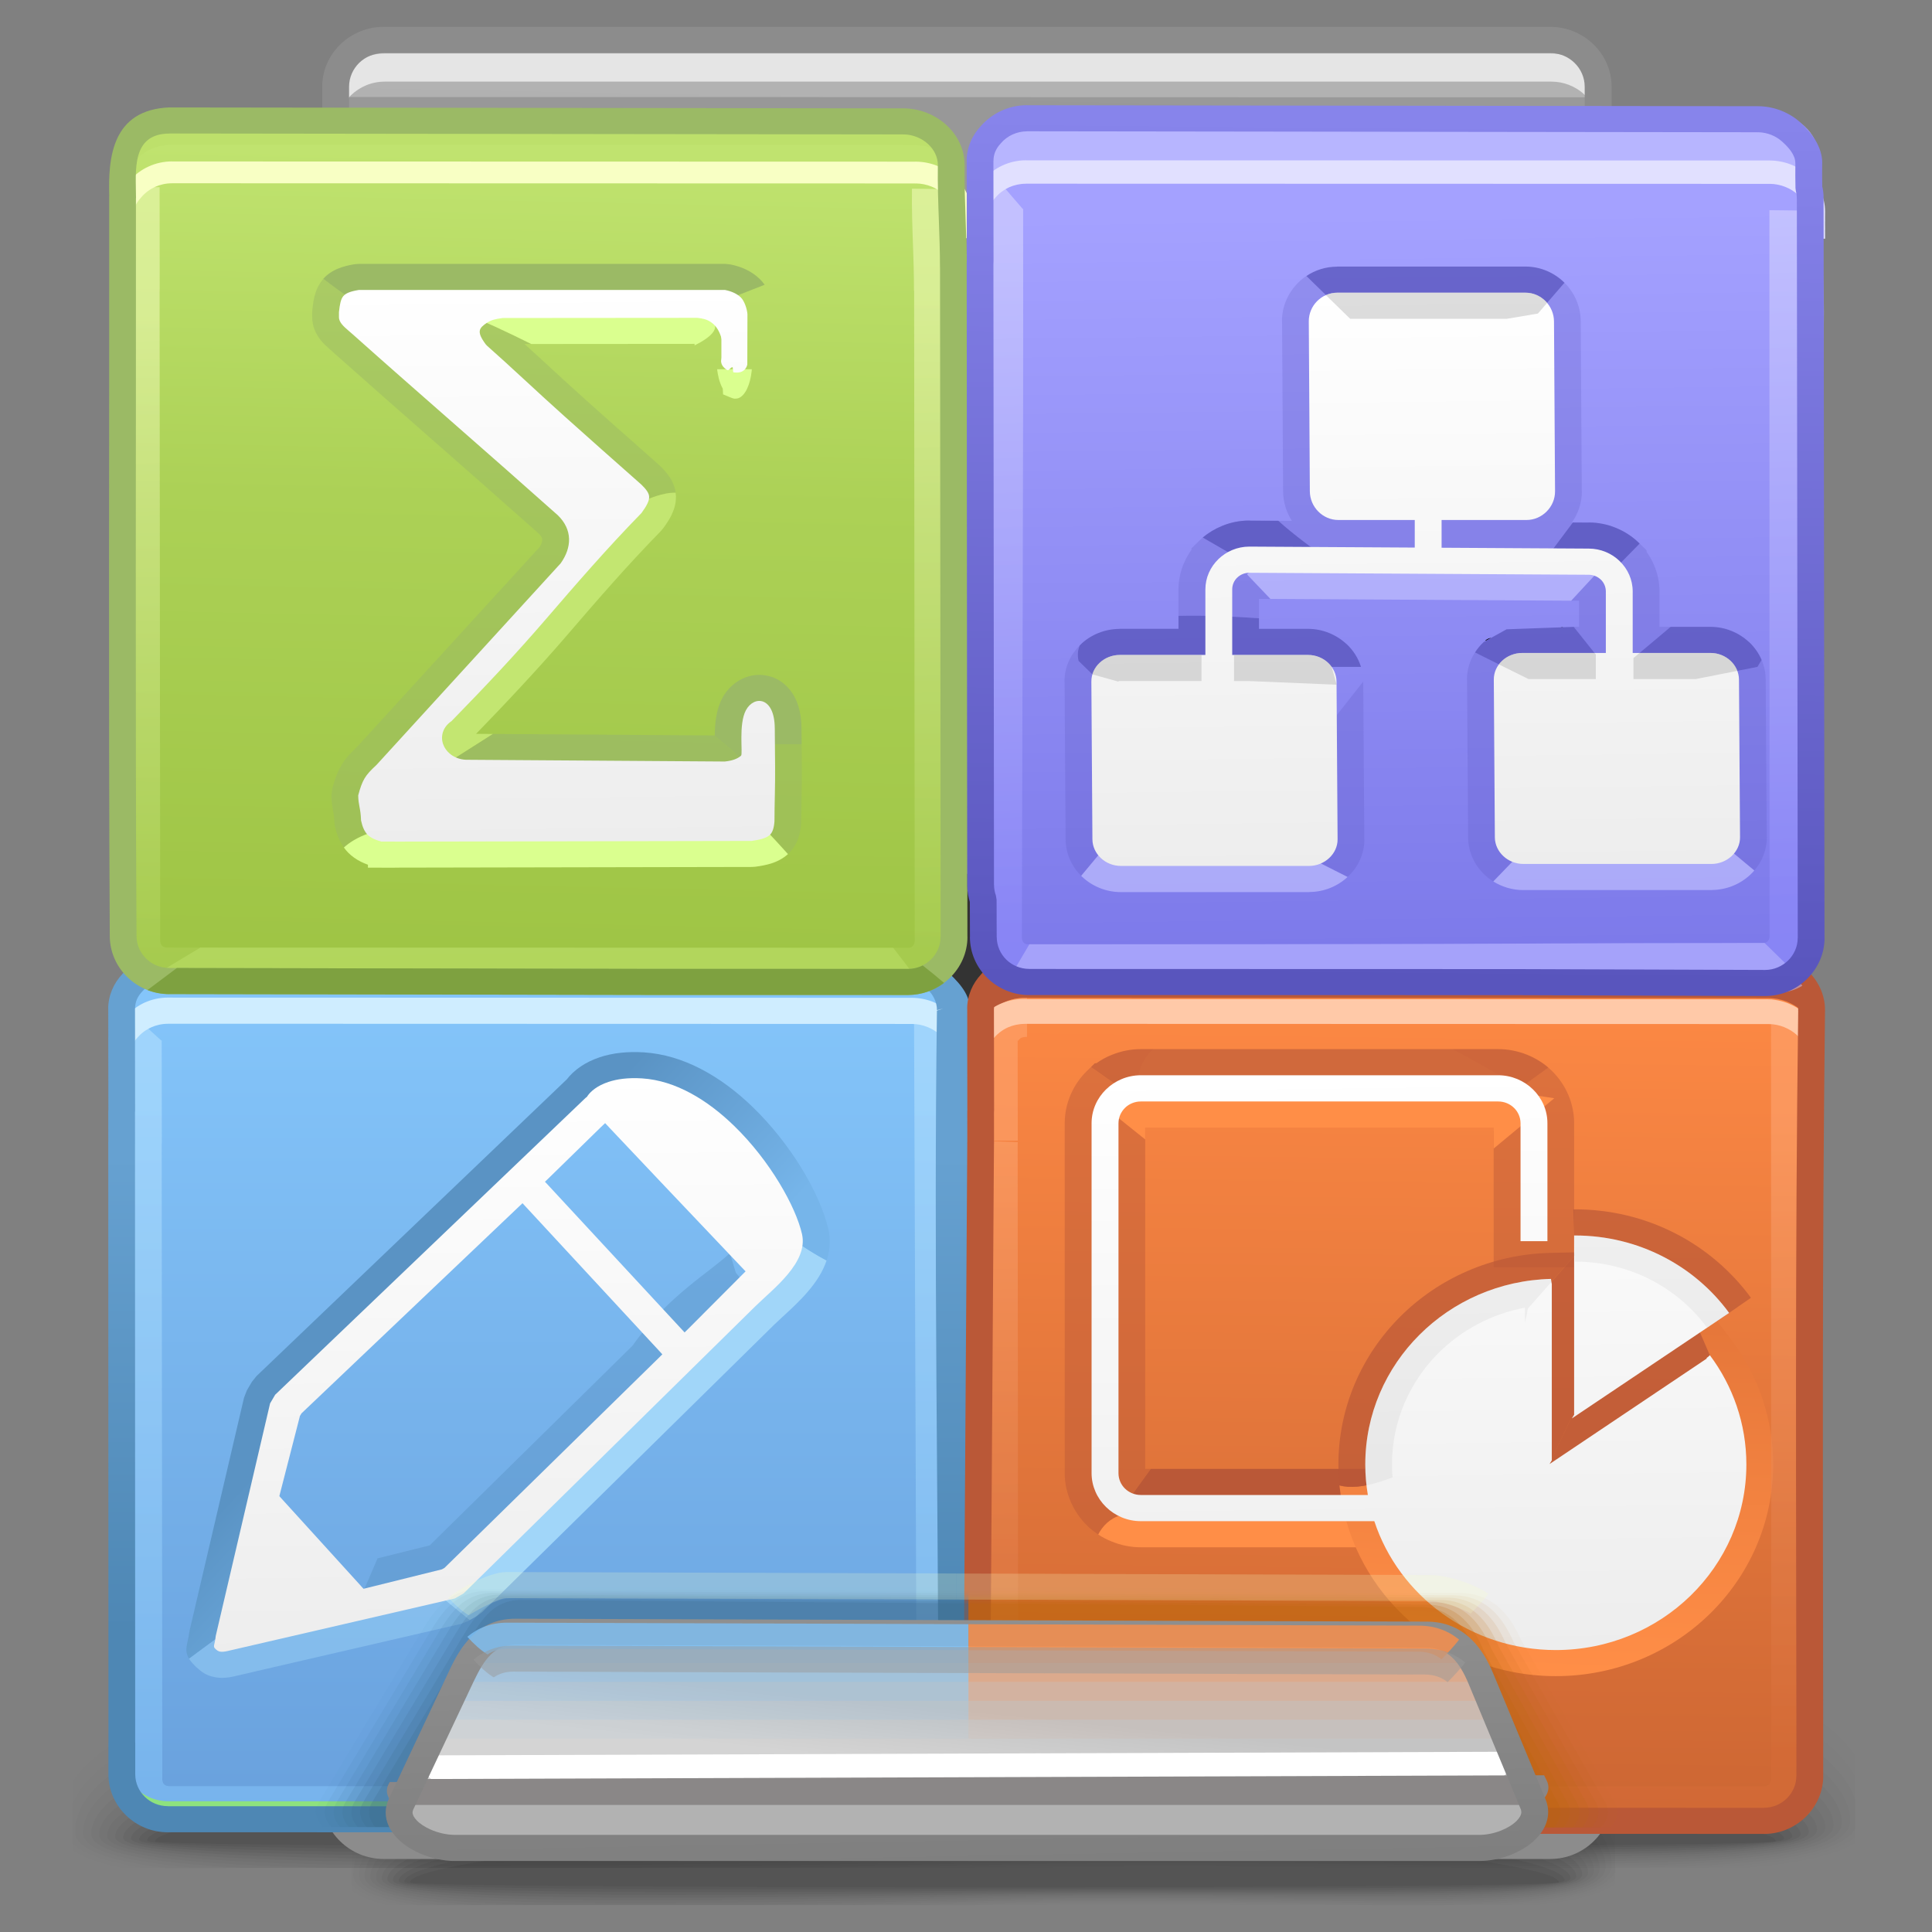 <?xml version="1.0" encoding="UTF-8" standalone="no"?>
<!-- Creator: CorelDRAW -->

<svg
   xmlns:dc="http://purl.org/dc/elements/1.1/"
   xmlns:cc="http://creativecommons.org/ns#"
   xmlns:rdf="http://www.w3.org/1999/02/22-rdf-syntax-ns#"
   xmlns:svg="http://www.w3.org/2000/svg"
   xmlns="http://www.w3.org/2000/svg"
   xmlns:xlink="http://www.w3.org/1999/xlink"
   xmlns:sodipodi="http://sodipodi.sourceforge.net/DTD/sodipodi-0.dtd"
   xmlns:inkscape="http://www.inkscape.org/namespaces/inkscape"
   xml:space="preserve"
   width="72px"
   height="72px"
   style="shape-rendering:geometricPrecision; text-rendering:geometricPrecision; image-rendering:optimizeQuality; fill-rule:evenodd; clip-rule:evenodd"
   viewBox="0 0 72 72"
   id="svg5930"
   version="1.1"
   inkscape:version="0.48.3.1 r9886"
   sodipodi:docname="libreoffice-main.svg"><rect x="0" y="0" width="72" height="72" fill="#808080" stroke="none"/><sodipodi:namedview
   pagecolor="#ffffff"
   bordercolor="#666666"
   borderopacity="1"
   objecttolerance="10"
   gridtolerance="10"
   guidetolerance="10"
   inkscape:pageopacity="0"
   inkscape:pageshadow="2"
   inkscape:window-width="1920"
   inkscape:window-height="1057"
   id="namedview6276"
   showgrid="true"
   inkscape:zoom="14.777778"
   inkscape:cx="33.51206"
   inkscape:cy="15.313885"
   inkscape:window-x="-8"
   inkscape:window-y="-8"
   inkscape:window-maximized="1"
   inkscape:current-layer="svg5930"><inkscape:grid
     type="xygrid"
     id="grid3195" /></sodipodi:namedview>
 <defs
   id="defs5932">
  <style
   type="text/css"
   id="style5934">
   
    .fil35 {fill:none;fill-rule:nonzero}
    .fil19 {fill:#333333}
    .fil20 {fill:#99FF00}
    .fil87 {fill:#B2B2B2}
    .fil17 {fill:#E5E5E5}
    .fil86 {fill:white}
    .fil49 {fill:#B7B5FF}
    .fil32 {fill:#BA5837}
    .fil21 {fill:#BDE06B}
    .fil85 {fill:#8A8787}
    .fil15 {fill:#8C8C8C}
    .fil96 {fill:black;fill-rule:nonzero}
    .fil94 {fill:#7EA140;fill-rule:nonzero}
    .fil93 {fill:#9BBA65;fill-rule:nonzero}
    .fil25 {fill:#A1D6F9;fill-rule:nonzero}
    .fil38 {fill:#BA5837;fill-rule:nonzero}
    .fil99 {fill:#C3E671;fill-rule:nonzero}
    .fil30 {fill:#CFEDFF;fill-rule:nonzero}
    .fil53 {fill:#E1E0FF;fill-rule:nonzero}
    .fil37 {fill:#FF8E47;fill-rule:nonzero}
    .fil44 {fill:#FFC9A8;fill-rule:nonzero}
    .fil18 {fill:#8C8C8C;fill-rule:nonzero}
    .fil97 {fill:#DAFF8F;fill-rule:nonzero}
    .fil48 {fill:#F8FFC4;fill-rule:nonzero}
    .fil0 {fill:black;fill-opacity:0}
    .fil54 {fill:#3C6A8C;fill-opacity:0}
    .fil71 {fill:#7EC1F7;fill-opacity:0}
    .fil62 {fill:#BA680B;fill-opacity:0}
    .fil78 {fill:#FA8F50;fill-opacity:0}
    .fil1 {fill:black;fill-opacity:0.004}
    .fil2 {fill:black;fill-opacity:0.008}
    .fil3 {fill:black;fill-opacity:0.016}
    .fil4 {fill:black;fill-opacity:0.02}
    .fil5 {fill:black;fill-opacity:0.024}
    .fil6 {fill:black;fill-opacity:0.027}
    .fil55 {fill:#3C6A8C;fill-opacity:0.031}
    .fil63 {fill:#BA680B;fill-opacity:0.031}
    .fil7 {fill:black;fill-opacity:0.031}
    .fil8 {fill:black;fill-opacity:0.035}
    .fil9 {fill:black;fill-opacity:0.043}
    .fil10 {fill:black;fill-opacity:0.047}
    .fil11 {fill:black;fill-opacity:0.051}
    .fil12 {fill:black;fill-opacity:0.055}
    .fil72 {fill:#7EC1F7;fill-opacity:0.055}
    .fil79 {fill:#FA8F50;fill-opacity:0.055}
    .fil13 {fill:black;fill-opacity:0.059}
    .fil56 {fill:#3C6A8C;fill-opacity:0.063}
    .fil64 {fill:#BA680B;fill-opacity:0.063}
    .fil57 {fill:#3C6A8C;fill-opacity:0.094}
    .fil65 {fill:#BA680B;fill-opacity:0.094}
    .fil73 {fill:#7EC1F7;fill-opacity:0.11}
    .fil80 {fill:#FA8F50;fill-opacity:0.11}
    .fil42 {fill:#9C9C9C;fill-opacity:0.122}
    .fil58 {fill:#3C6A8C;fill-opacity:0.125}
    .fil66 {fill:#BA680B;fill-opacity:0.125}
    .fil59 {fill:#3C6A8C;fill-opacity:0.157}
    .fil67 {fill:#BA680B;fill-opacity:0.157}
    .fil74 {fill:#7EC1F7;fill-opacity:0.165}
    .fil81 {fill:#FA8F50;fill-opacity:0.165}
    .fil60 {fill:#3C6A8C;fill-opacity:0.188}
    .fil68 {fill:#BA680B;fill-opacity:0.188}
    .fil61 {fill:#3C6A8C;fill-opacity:0.22}
    .fil69 {fill:#BA680B;fill-opacity:0.22}
    .fil92 {fill:#F8FFC4;fill-opacity:0.22}
    .fil103 {fill:#5955BD;fill-rule:nonzero;fill-opacity:0.22}
    .fil47 {fill:#DAFF8F;fill-rule:nonzero;fill-opacity:0.22}
    .fil75 {fill:#7EC1F7;fill-opacity:0.224}
    .fil82 {fill:#FA8F50;fill-opacity:0.224}
    .fil76 {fill:#7EC1F7;fill-opacity:0.278}
    .fil83 {fill:#FA8F50;fill-opacity:0.278}
    .fil77 {fill:#7EC1F7;fill-opacity:0.333}
    .fil84 {fill:#FA8F50;fill-opacity:0.333}
    .fil108 {fill:#B2B2B2;fill-rule:nonzero;fill-opacity:0.439}
    .fil24 {fill:#5A93C4;fill-rule:nonzero;fill-opacity:0.439}
    .fil26 {fill:#A1D6F9;fill-rule:nonzero;fill-opacity:0.439}
    .fil36 {fill:#BA5837;fill-rule:nonzero;fill-opacity:0.439}
    .fil16 {fill:#7F7F7F;fill-opacity:0.502}
    .fil91 {fill:#999999;fill-opacity:0.502}
    .fil98 {fill:#9BBA65;fill-rule:nonzero;fill-opacity:0.502}
    .fil52 {fill:#C1BFFF;fill-rule:nonzero;fill-opacity:0.502}
    .fil104 {fill:#C1BFFF;fill-opacity:0.678}
    .fil34 {fill:#BA5837;fill-rule:nonzero;fill-opacity:0.678}
    .fil105 {fill:#C1BFFF;fill-rule:nonzero;fill-opacity:0.678}
    .fil89 {fill:#7EC1F7;fill-opacity:0.78}
    .fil90 {fill:#FF8E47;fill-opacity:0.78}
    .fil106 {fill:#5955BD;fill-rule:nonzero;fill-opacity:0.78}
    .fil101 {fill:#9BBA65;fill-rule:nonzero;fill-opacity:0.78}
    .fil40 {fill:#BA5837;fill-rule:nonzero;fill-opacity:0.78}
    .fil100 {fill:#DAFF8F;fill-rule:nonzero}
    .fil28 {fill:url(#id0)}
    .fil41 {fill:url(#id1)}
    .fil107 {fill:url(#id2)}
    .fil33 {fill:url(#id3)}
    .fil45 {fill:url(#id4)}
    .fil14 {fill:url(#id5)}
    .fil23 {fill:url(#id6)}
    .fil50 {fill:url(#id7)}
    .fil22 {fill:url(#id8)}
    .fil70 {fill:url(#id9)}
    .fil102 {fill:url(#id10);fill-rule:nonzero}
    .fil95 {fill:url(#id11);fill-rule:nonzero}
    .fil88 {fill:url(#id12);fill-rule:nonzero}
    .fil39 {fill:url(#id13);fill-rule:nonzero}
    .fil31 {fill:url(#id14);fill-rule:nonzero}
    .fil27 {fill:url(#id15);fill-rule:nonzero}
    .fil29 {fill:url(#id16);fill-rule:nonzero;fill-opacity:0.502}
    .fil51 {fill:url(#id17);fill-rule:nonzero;fill-opacity:0.502}
    .fil46 {fill:url(#id18);fill-rule:nonzero;fill-opacity:0.502}
    .fil43 {fill:url(#id19);fill-rule:nonzero;fill-opacity:0.502}
   
  </style>
  <linearGradient
   id="id0"
   gradientUnits="userSpaceOnUse"
   x1="19.157"
   y1="62.249"
   x2="18.887"
   y2="39.974">
   <stop
   offset="0"
   style="stop-color:#EDEDED"
   id="stop5937" />
   <stop
   offset="1"
   style="stop-color:white"
   id="stop5939" />
  </linearGradient>
  <linearGradient
   id="id1"
   gradientUnits="userSpaceOnUse"
   xlink:href="#id0"
   x1="53.016"
   y1="62.16"
   x2="52.745"
   y2="39.875">
  </linearGradient>
  <linearGradient
   id="id2"
   gradientUnits="userSpaceOnUse"
   xlink:href="#id0"
   x1="52.892"
   y1="32.16"
   x2="52.623"
   y2="9.934">
  </linearGradient>
  <linearGradient
   id="id3"
   gradientUnits="userSpaceOnUse"
   x1="52.298"
   y1="37.202"
   x2="51.921"
   y2="68.582">
   <stop
   offset="0"
   style="stop-color:#FC8844"
   id="stop5944" />
   <stop
   offset="1"
   style="stop-color:#CC6633"
   id="stop5946" />
  </linearGradient>
  <linearGradient
   id="id4"
   gradientUnits="userSpaceOnUse"
   x1="20.653"
   y1="4.748"
   x2="19.951"
   y2="36.309">
   <stop
   offset="0"
   style="stop-color:#C0E36F"
   id="stop5949" />
   <stop
   offset="0.42"
   style="stop-color:#ACD156"
   id="stop5951" />
   <stop
   offset="1"
   style="stop-color:#9EC444"
   id="stop5953" />
  </linearGradient>
  <linearGradient
   id="id5"
   gradientUnits="userSpaceOnUse"
   x1="35.362"
   y1="68.898"
   x2="36.705"
   y2="1.361">
   <stop
   offset="0"
   style="stop-color:#999999"
   id="stop5956" />
   <stop
   offset="1"
   style="stop-color:#B2B2B2"
   id="stop5958" />
  </linearGradient>
  <linearGradient
   id="id6"
   gradientUnits="userSpaceOnUse"
   x1="20.211"
   y1="67.174"
   x2="20.211"
   y2="36.779">
   <stop
   offset="0"
   style="stop-color:#6AA2DE"
   id="stop5961" />
   <stop
   offset="1"
   style="stop-color:#84C5FA"
   id="stop5963" />
  </linearGradient>
  <linearGradient
   id="id7"
   gradientUnits="userSpaceOnUse"
   x1="52.474"
   y1="35.117"
   x2="52.133"
   y2="6.978">
   <stop
   offset="0"
   style="stop-color:#7D7AEA"
   id="stop5966" />
   <stop
   offset="1"
   style="stop-color:#A4A1FF"
   id="stop5968" />
  </linearGradient>
  <linearGradient
   id="id8"
   gradientUnits="userSpaceOnUse"
   x1="20.211"
   y1="60.228"
   x2="20.211"
   y2="43.132">
   <stop
   offset="0"
   style="stop-color:#4E87B4"
   id="stop5971" />
   <stop
   offset="1"
   style="stop-color:#66A1D1"
   id="stop5973" />
  </linearGradient>
  <linearGradient
   id="id9"
   gradientUnits="userSpaceOnUse"
   x1="36.141"
   y1="64.313"
   x2="35.9"
   y2="66.585">
   <stop
   offset="0"
   style="stop-color:#C4C4C4"
   id="stop5976" />
   <stop
   offset="1"
   style="stop-color:#D4D4D4"
   id="stop5978" />
  </linearGradient>
  <linearGradient
   id="id10"
   gradientUnits="userSpaceOnUse"
   xlink:href="#id0"
   x1="20.889"
   y1="31.18"
   x2="20.629"
   y2="9.878">
  </linearGradient>
  <linearGradient
   id="id11"
   gradientUnits="userSpaceOnUse"
   x1="51.854"
   y1="36.453"
   x2="52.166"
   y2="3.444">
   <stop
   offset="0"
   style="stop-color:#5955BD"
   id="stop5982" />
   <stop
   offset="1"
   style="stop-color:#8784EB"
   id="stop5984" />
  </linearGradient>
  <linearGradient
   id="id12"
   gradientUnits="userSpaceOnUse"
   x1="36.123"
   y1="70.186"
   x2="35.946"
   y2="60.716">
   <stop
   offset="0"
   style="stop-color:#7F7F7F"
   id="stop5987" />
   <stop
   offset="1"
   style="stop-color:#8F8F8F"
   id="stop5989" />
  </linearGradient>
  <linearGradient
   id="id13"
   gradientUnits="userSpaceOnUse"
   x1="57.69"
   y1="62.793"
   x2="58.309"
   y2="49.444">
   <stop
   offset="0"
   style="stop-color:#FF8E47"
   id="stop5992" />
   <stop
   offset="1"
   style="stop-color:#E6773A"
   id="stop5994" />
  </linearGradient>
  <linearGradient
   id="id14"
   gradientUnits="userSpaceOnUse"
   xlink:href="#id8"
   x1="20.087"
   y1="61.257"
   x2="20.087"
   y2="43.087">
  </linearGradient>
  <linearGradient
   id="id15"
   gradientUnits="userSpaceOnUse"
   x1="15.95"
   y1="48.048"
   x2="21.907"
   y2="53.418">
   <stop
   offset="0"
   style="stop-color:#5A93C4"
   id="stop5998" />
   <stop
   offset="1"
   style="stop-color:#76B5EA"
   id="stop6000" />
  </linearGradient>
  <linearGradient
   id="id16"
   gradientUnits="userSpaceOnUse"
   x1="13.345"
   y1="39.967"
   x2="13.345"
   y2="67.912">
   <stop
   offset="0"
   style="stop-color:#BBE6FF"
   id="stop6003" />
   <stop
   offset="1"
   style="stop-color:#84C5FA"
   id="stop6005" />
  </linearGradient>
  <linearGradient
   id="id17"
   gradientUnits="userSpaceOnUse"
   x1="45.497"
   y1="7.676"
   x2="46.4"
   y2="34.253">
   <stop
   offset="0"
   style="stop-color:#E1E0FF"
   id="stop6008" />
   <stop
   offset="1"
   style="stop-color:#938FFF"
   id="stop6010" />
  </linearGradient>
  <linearGradient
   id="id18"
   gradientUnits="userSpaceOnUse"
   x1="11.923"
   y1="10.465"
   x2="12.434"
   y2="35.634">
   <stop
   offset="0"
   style="stop-color:#F8FFC4"
   id="stop6013" />
   <stop
   offset="1"
   style="stop-color:#ADD158"
   id="stop6015" />
  </linearGradient>
  <linearGradient
   id="id19"
   gradientUnits="userSpaceOnUse"
   x1="47.14"
   y1="41.953"
   x2="47.509"
   y2="66.215">
   <stop
   offset="0"
   style="stop-color:#FFAA78"
   id="stop6018" />
   <stop
   offset="1"
   style="stop-color:#D66C38"
   id="stop6020" />
  </linearGradient>
 <linearGradient
   inkscape:collect="always"
   xlink:href="#id8"
   id="linearGradient3197"
   gradientUnits="userSpaceOnUse"
   x1="20.211"
   y1="60.228"
   x2="20.211"
   y2="43.132" /><linearGradient
   inkscape:collect="always"
   xlink:href="#id0"
   id="linearGradient3199"
   gradientUnits="userSpaceOnUse"
   x1="19.157"
   y1="62.249"
   x2="18.887"
   y2="39.974" /></defs>
 <g
   id="Слой_x0020_1"
   transform="matrix(1,0,0,0.974,0,1.09)">
  <g
   id="_57701016">
   <path
   id="_57720704"
   class="fil0"
   d="m 35.595,63.319 c 17.078,-0.842 22.809,1.459 24.594,4.129 l 0,3.671 c -0.509,0.309 -1.268,0.517 -2.236,0.652 l -43.974,0 C 13.617,71.657 13.321,71.526 13.09,71.376 l 0,-3.041 c 1.391,-2.083 6.178,-4.209 22.505,-5.016 z"
   inkscape:connector-curvature="0"
   style="fill:#000000;fill-opacity:0" />
   <g
   id="g6026">
    <path
   id="_57719816"
   class="fil1"
   d="m 35.646,63.742 c 17.297,-0.822 22.974,1.668 24.543,4.364 l 0,2.862 c -0.569,0.42 -1.586,0.666 -2.955,0.803 l -42.828,0 c -0.591,-0.154 -1.035,-0.343 -1.316,-0.575 l 0,-2.211 c 1.114,-2.125 5.582,-4.434 22.555,-5.243 z"
   inkscape:connector-curvature="0"
   style="fill:#000000;fill-opacity:0.004" />
    <path
   id="_57718392"
   class="fil2"
   d="m 35.697,64.165 c 17.565,-0.801 23.221,1.904 24.492,4.609 l 0,2.013 c -0.587,0.585 -1.995,0.865 -3.998,0.985 l -9.52,0 c -2.561,-0.04 -5.337,-0.067 -8.204,0 l -23.552,0 c -0.934,-0.194 -1.563,-0.455 -1.825,-0.803 l 0,-1.273 c 0.725,-2.154 4.763,-4.715 22.606,-5.53 z"
   inkscape:connector-curvature="0"
   style="fill:#000000;fill-opacity:0.008" />
    <path
   id="_57716968"
   class="fil3"
   d="m 35.747,64.587 c 18.099,-0.787 23.707,2.25 24.442,4.957 l 0,0.976 c -0.471,0.938 -2.855,1.207 -6.385,1.251 l -2.675,0 c -4.137,-0.038 -9.294,-0.201 -14.641,-0.005 l -0.126,0.005 -20.835,0 c -1.506,-0.236 -2.363,-0.608 -2.363,-1.166 0,-2.145 3.174,-5.172 22.584,-6.018 z"
   inkscape:connector-curvature="0"
   style="fill:#000000;fill-opacity:0.016" />
    <path
   id="_57715104"
   class="fil4"
   d="m 35.797,65.01 c 18.468,-0.761 24.194,2.567 24.261,5.191 0.067,2.42 -11.282,1.087 -23.551,1.496 l -2.225,0.073 -17.928,0 c -1.884,-0.208 -2.979,-0.566 -2.979,-1.136 0,-2.01 3.954,-4.865 22.422,-5.624 z"
   inkscape:connector-curvature="0"
   style="fill:#000000;fill-opacity:0.02" />
    <path
   id="_57713704"
   class="fil5"
   d="m 35.848,65.433 c 17.524,-0.674 23.933,2.425 23.992,4.847 0.059,2.165 -11.217,0.986 -23.313,1.351 -1.642,0.05 -3.26,0.097 -4.832,0.139 l -14.118,0 c -2.497,-0.17 -3.991,-0.506 -3.991,-1.106 0,-1.874 4.737,-4.556 22.261,-5.232 z"
   inkscape:connector-curvature="0"
   style="fill:#000000;fill-opacity:0.024" />
    <path
   id="_57711768"
   class="fil6"
   d="m 35.898,65.858 c 16.58,-0.592 23.671,2.282 23.722,4.501 0.053,1.91 -11.152,0.886 -23.074,1.206 -3.105,0.084 -6.133,0.161 -8.918,0.206 l -7.619,0 c -3.798,-0.098 -6.211,-0.4 -6.211,-1.075 0,-1.74 5.518,-4.247 22.101,-4.838 z"
   inkscape:connector-curvature="0"
   style="fill:#000000;fill-opacity:0.027" />
    <path
   id="_57710400"
   class="fil7"
   d="m 35.947,66.279 c 15.639,-0.507 23.411,2.139 23.456,4.155 0.045,1.657 -11.088,0.789 -22.835,1.062 -11.748,0.274 -22.557,0.47 -22.557,-0.77 0,-1.606 6.299,-3.94 21.937,-4.447 z"
   inkscape:connector-curvature="0"
   style="fill:#000000;fill-opacity:0.031" />
    <path
   id="_57708896"
   class="fil8"
   d="m 35.999,66.703 c 14.694,-0.423 23.148,1.996 23.185,3.81 0.038,1.402 -11.024,0.689 -22.597,0.917 -11.574,0.229 -22.365,0.381 -22.365,-0.672 0,-1.473 7.081,-3.633 21.777,-4.055 z"
   inkscape:connector-curvature="0"
   style="fill:#000000;fill-opacity:0.035" />
    <path
   id="_57707528"
   class="fil9"
   d="m 36.048,67.127 c 13.752,-0.338 22.887,1.853 22.917,3.465 0.03,1.147 -10.959,0.588 -22.358,0.771 -11.4,0.183 -22.175,0.293 -22.175,-0.575 0,-1.337 7.864,-3.324 21.616,-3.661 z"
   inkscape:connector-curvature="0"
   style="fill:#000000;fill-opacity:0.043" />
    <path
   id="_57706160"
   class="fil10"
   d="m 36.098,67.55 c 12.809,-0.254 22.628,1.71 22.65,3.118 0.022,0.894 -10.897,0.491 -22.123,0.627 -11.224,0.137 -21.982,0.203 -21.982,-0.477 0,-1.204 8.644,-3.015 21.455,-3.268 z"
   inkscape:connector-curvature="0"
   style="fill:#000000;fill-opacity:0.047" />
    <path
   id="_57704808"
   class="fil11"
   d="m 36.149,67.972 c 11.865,-0.169 22.365,1.569 22.38,2.773 0.015,0.639 -10.831,0.391 -21.884,0.483 -11.05,0.09 -21.789,0.115 -21.789,-0.38 0,-1.069 9.426,-2.708 21.293,-2.876 z"
   inkscape:connector-curvature="0"
   style="fill:#000000;fill-opacity:0.051" />
    <path
   id="_57703288"
   class="fil12"
   d="m 36.2,68.394 c 10.923,-0.085 22.103,1.426 22.11,2.428 0.008,0.385 -10.768,0.292 -21.646,0.337 -10.874,0.046 -21.596,0.026 -21.596,-0.281 0,-0.934 10.207,-2.399 21.132,-2.484 z"
   inkscape:connector-curvature="0"
   style="fill:#000000;fill-opacity:0.055" />
   </g>
   <path
   id="_57701056"
   class="fil13"
   d="m 36.247,68.819 c 9.982,0 21.845,1.283 21.845,2.082 0,0.261 -42.814,0.25 -42.814,0.008 0,-0.8 10.989,-2.091 20.969,-2.091 z"
   inkscape:connector-curvature="0"
   style="fill:#000000;fill-opacity:0.059" />
  </g>
  <g
   id="_57678632">
   <path
   id="_57700096"
   class="fil0"
   d="m 34.441,60.393 c 24.09,-0.993 32.176,1.718 34.693,4.866 l 0,4.326 c -0.718,0.364 -1.788,0.609 -3.155,0.768 l -62.03,0 C 3.438,70.22 3.019,70.065 2.694,69.889 l 0,-3.586 c 1.963,-2.454 8.715,-4.961 31.747,-5.91 z"
   inkscape:connector-curvature="0"
   style="fill:#000000;fill-opacity:0" />
   <g
   id="g6043">
    <path
   id="_57698376"
   class="fil1"
   d="m 34.512,60.892 c 24.4,-0.97 32.407,1.964 34.622,5.143 l 0,3.373 c -0.803,0.496 -2.238,0.785 -4.169,0.946 l -60.415,0 C 3.717,70.173 3.09,69.95 2.694,69.676 l 0,-2.606 c 1.571,-2.504 7.874,-5.226 31.818,-6.178 z"
   inkscape:connector-curvature="0"
   style="fill:#000000;fill-opacity:0.004" />
    <path
   id="_57696952"
   class="fil2"
   d="m 34.584,61.389 c 24.777,-0.944 32.754,2.244 34.55,5.432 l 0,2.373 c -0.827,0.687 -2.815,1.017 -5.641,1.16 l -13.427,0 c -3.613,-0.047 -7.53,-0.079 -11.574,0 l -33.224,0 C 3.95,70.126 3.064,69.817 2.694,69.407 l 0,-1.501 c 1.023,-2.539 6.719,-5.557 31.89,-6.517 z"
   inkscape:connector-curvature="0"
   style="fill:#000000;fill-opacity:0.008" />
    <path
   id="_57695528"
   class="fil3"
   d="m 34.655,61.887 c 25.532,-0.927 33.443,2.653 34.479,5.842 l 0,1.149 c -0.665,1.107 -4.026,1.423 -9.007,1.475 l -3.772,0 c -5.838,-0.045 -13.113,-0.236 -20.654,-0.006 l -0.178,0.006 -29.391,0 c -2.125,-0.279 -3.334,-0.717 -3.334,-1.375 0,-2.526 4.476,-6.096 31.858,-7.091 z"
   inkscape:connector-curvature="0"
   style="fill:#000000;fill-opacity:0.016" />
    <path
   id="_57693528"
   class="fil4"
   d="m 34.726,62.386 c 26.05,-0.896 34.129,3.025 34.224,6.118 0.094,2.852 -15.915,1.28 -33.222,1.763 l -3.139,0.086 -25.29,0 C 4.639,70.108 3.096,69.687 3.096,69.014 c 0,-2.368 5.578,-5.733 31.63,-6.628 z"
   inkscape:connector-curvature="0"
   style="fill:#000000;fill-opacity:0.02" />
    <path
   id="_57692128"
   class="fil5"
   d="m 34.797,62.884 c 24.719,-0.795 33.759,2.858 33.843,5.713 0.084,2.551 -15.822,1.162 -32.884,1.592 -2.317,0.058 -4.599,0.115 -6.817,0.164 l -19.913,0 c -3.523,-0.2 -5.63,-0.596 -5.63,-1.303 0,-2.21 6.681,-5.369 31.402,-6.167 z"
   inkscape:connector-curvature="0"
   style="fill:#000000;fill-opacity:0.024" />
    <path
   id="_57690304"
   class="fil6"
   d="m 34.867,63.385 c 23.389,-0.697 33.391,2.689 33.465,5.304 0.073,2.252 -15.732,1.045 -32.55,1.422 -4.38,0.098 -8.653,0.189 -12.581,0.242 l -10.747,0 c -5.36,-0.116 -8.763,-0.472 -8.763,-1.266 0,-2.05 7.785,-5.006 31.175,-5.702 z"
   inkscape:connector-curvature="0"
   style="fill:#000000;fill-opacity:0.027" />
    <path
   id="_57688936"
   class="fil7"
   d="m 34.937,63.881 c 22.062,-0.596 33.024,2.52 33.086,4.897 0.064,1.952 -15.641,0.93 -32.211,1.252 -16.573,0.322 -31.821,0.554 -31.821,-0.908 0,-1.893 8.887,-4.643 30.946,-5.241 z"
   inkscape:connector-curvature="0"
   style="fill:#000000;fill-opacity:0.031" />
    <path
   id="_57687536"
   class="fil8"
   d="m 35.009,64.381 c 20.728,-0.497 32.654,2.353 32.707,4.491 0.053,1.652 -15.552,0.811 -31.877,1.081 -16.326,0.268 -31.55,0.449 -31.55,-0.794 0,-1.735 9.989,-4.28 30.719,-4.778 z"
   inkscape:connector-curvature="0"
   style="fill:#000000;fill-opacity:0.035" />
    <path
   id="_57686168"
   class="fil9"
   d="m 35.08,64.88 c 19.398,-0.398 32.285,2.184 32.328,4.084 0.041,1.351 -15.461,0.693 -31.54,0.909 -16.082,0.215 -31.28,0.345 -31.28,-0.679 0,-1.576 11.093,-3.917 30.492,-4.315 z"
   inkscape:connector-curvature="0"
   style="fill:#000000;fill-opacity:0.043" />
    <path
   id="_57684800"
   class="fil10"
   d="m 35.151,65.379 c 18.069,-0.3 31.918,2.015 31.949,3.676 0.032,1.052 -15.37,0.578 -31.206,0.738 C 20.06,69.954 4.885,70.032 4.885,69.23 c 0,-1.419 12.195,-3.554 30.266,-3.852 z"
   inkscape:connector-curvature="0"
   style="fill:#000000;fill-opacity:0.047" />
    <path
   id="_57683416"
   class="fil11"
   d="m 35.222,65.876 c 16.739,-0.198 31.548,1.848 31.57,3.269 0.02,0.754 -15.28,0.461 -30.869,0.568 -15.588,0.107 -30.737,0.136 -30.737,-0.446 0,-1.26 13.297,-3.191 30.037,-3.391 z"
   inkscape:connector-curvature="0"
   style="fill:#000000;fill-opacity:0.051" />
    <path
   id="_57681464"
   class="fil12"
   d="m 35.292,66.374 c 15.409,-0.1 31.18,1.68 31.191,2.861 0.012,0.454 -15.19,0.345 -30.534,0.398 -15.341,0.054 -30.465,0.03 -30.465,-0.332 0,-1.101 14.398,-2.828 29.809,-2.927 z"
   inkscape:connector-curvature="0"
   style="fill:#000000;fill-opacity:0.055" />
   </g>
   <path
   id="_57678672"
   class="fil13"
   d="m 35.36,66.874 c 14.08,0 30.815,1.513 30.815,2.456 0,0.308 -60.396,0.295 -60.396,0.009 0,-0.943 15.502,-2.465 29.581,-2.465 z"
   inkscape:connector-curvature="0"
   style="fill:#000000;fill-opacity:0.059" />
  </g>
  <path
   class="fil14"
   d="m 14.297,0.407 43.474,0 c 0.984,0 1.789,0.806 1.789,1.789 l 0,65.865 c 0,0.984 -0.806,1.789 -1.789,1.789 l -43.474,0 c -0.984,0 -1.789,-0.804 -1.789,-1.789 l 0,-65.865 c 0,-0.984 0.804,-1.789 1.789,-1.789 z"
   id="path6058"
   style="fill:url(#id5)"
   inkscape:connector-curvature="0" />
  <path
   class="fil15"
   d="m 59.561,50.787 0,17.275 c 0,0.984 -0.806,1.789 -1.789,1.789 l -43.474,0 c -0.984,0 -1.789,-0.804 -1.789,-1.789 l 0,-17.275 47.053,0 z"
   id="path6060"
   inkscape:connector-curvature="0"
   style="fill:#8c8c8c" />
  <path
   class="fil16"
   d="m 12.508,2.593 47.053,0.012 0,64.031 c -17.028,-0.001 -15.822,-0.013 -47.053,-0.014 l 0,-64.029 z"
   id="path6062"
   inkscape:connector-curvature="0"
   style="fill:#7f7f7f;fill-opacity:0.502" />
  <path
   class="fil17"
   d="m 14.327,0.928 43.474,0 c 0.984,0 1.789,0.806 1.789,1.789 l 0,0.846 -0.002,-0.004 C 59.473,2.686 58.72,2.004 57.815,2.004 l -43.475,0 c -0.984,0 -1.788,0.804 -1.788,1.788 l 0,65.011 c -0.009,-0.073 -0.014,-0.146 -0.014,-0.221 l 0,-65.865 c 0,-0.985 0.804,-1.789 1.789,-1.789 z"
   id="path6064"
   inkscape:connector-curvature="0"
   style="fill:#e5e5e5" />
  <path
   class="fil18"
   d="m 14.297,-0.092 43.474,0 c 0.63,0 1.201,0.259 1.615,0.673 l 0,0.001 0.001,0 c 0.415,0.413 0.673,0.987 0.673,1.615 l 0,65.525 c 0,0.628 -0.259,1.2 -0.673,1.613 l -0.001,0 0,0.001 c -0.413,0.415 -0.987,0.673 -1.615,0.673 l -43.474,0 c -0.627,0 -1.201,-0.259 -1.615,-0.673 l 0,-0.001 -0.001,0 c -0.415,-0.413 -0.673,-0.985 -0.673,-1.613 l 0,-65.525 c 0,-0.627 0.259,-1.2 0.672,-1.616 l 0.001,-0.001 c 0.416,-0.413 0.989,-0.672 1.616,-0.672 z m 43.474,1.002 -43.474,0 c -0.354,0 -0.678,0.145 -0.911,0.376 l -0.001,0.001 c -0.23,0.233 -0.376,0.556 -0.376,0.911 l 0,65.525 c 0,0.354 0.145,0.677 0.377,0.908 l 0.001,0.001 c 0.231,0.231 0.555,0.377 0.909,0.377 l 43.474,0 c 0.354,0 0.678,-0.145 0.909,-0.377 l 0.001,-0.001 c 0.231,-0.231 0.377,-0.554 0.377,-0.908 l 0,-65.525 c 0,-0.354 -0.145,-0.678 -0.377,-0.909 l -0.001,-0.001 C 58.449,1.055 58.127,0.909 57.771,0.909 z"
   id="path6066"
   inkscape:connector-curvature="0"
   style="fill:#8c8c8c;fill-rule:nonzero" />
  <rect
   class="fil19"
   x="31.486"
   y="32.314"
   width="10.181"
   height="8.03"
   id="rect6068"
   style="fill:#333333" />
  <path
   class="fil20"
   d="M 4.67,10.006 4.665,6.169 c 0,-0.378 0.152,-0.724 0.403,-0.993 0.321,-0.384 0.808,-0.631 1.35,-0.631 l 27.71,0.007 c 0.961,0 1.804,0.755 1.791,1.693 -0.018,1.302 0.08,2.617 0.082,3.885 l 0.022,24.355 c 0.001,0.939 -0.771,1.721 -1.713,1.721 -11.276,0 -8.676,-0.007 -27.909,-0.007 -0.94,0 -1.711,-0.775 -1.713,-1.721 l -0.022,-24.355 c 0,-0.039 0.002,-0.078 0.005,-0.116 z"
   id="path6070"
   inkscape:connector-curvature="0"
   style="fill:#99ff00" />
  <path
   class="fil21"
   d="M 4.628,8.838 4.624,5 c 0,-0.377 0.151,-0.724 0.402,-0.993 0.321,-0.384 0.808,-0.63 1.35,-0.63 l 27.71,0.007 c 0.961,0 1.804,0.755 1.791,1.693 -0.017,1.302 0.08,2.617 0.082,3.885 l 0.022,24.184 c 0.001,0.939 -0.771,1.722 -1.711,1.722 -11.277,0 -8.678,-0.007 -27.911,-0.007 -0.94,0 -1.711,-0.775 -1.711,-1.722 L 4.624,8.954 c 0,-0.039 0.001,-0.078 0.004,-0.116 z"
   id="path6072"
   inkscape:connector-curvature="0"
   style="fill:#bde06b" />
  <path
   class="fil20"
   d="M 4.579,42.648 4.574,38.811 c 0,-0.377 0.152,-0.724 0.403,-0.993 0.321,-0.384 0.808,-0.63 1.35,-0.63 l 27.71,0.007 c 0.961,0 1.804,0.755 1.791,1.691 -0.018,1.303 0.08,2.617 0.082,3.886 l 0.022,24.354 c 0.001,0.939 -0.772,1.722 -1.713,1.722 -11.276,0 -8.676,-0.007 -27.909,-0.007 -0.94,0 -1.711,-0.775 -1.713,-1.722 l -0.022,-24.354 c 0,-0.039 0.001,-0.078 0.005,-0.117 z"
   id="path6074"
   inkscape:connector-curvature="0"
   style="fill:#99ff00" />
  <path
   class="fil22"
   d="M 4.537,41.31 4.532,37.473 c 0,-0.378 0.152,-0.724 0.403,-0.993 0.321,-0.384 0.808,-0.63 1.35,-0.63 l 27.71,0.007 c 0.961,0 1.804,0.755 1.791,1.691 -0.018,1.302 0.08,2.617 0.082,3.885 l 0.022,24.355 c 0.001,0.939 -0.771,1.721 -1.713,1.721 -11.276,0 -8.676,-0.007 -27.909,-0.007 -0.94,0 -1.711,-0.774 -1.713,-1.721 l -0.022,-24.355 c 0,-0.039 0.001,-0.078 0.005,-0.116 z"
   id="path6076"
   style="fill:url(#linearGradient3197)"
   inkscape:connector-curvature="0" />
  <path
   class="fil23"
   d="M 4.537,41.607 4.532,37.769 c 0,-0.377 0.152,-0.724 0.403,-0.993 0.321,-0.384 0.808,-0.63 1.35,-0.63 l 27.71,0.007 c 0.961,0 1.804,0.755 1.791,1.693 -0.018,1.302 0.08,2.617 0.082,3.885 l 0.022,24.354 c 0.001,0.939 -0.771,1.722 -1.713,1.722 -11.276,0 -8.676,-0.007 -27.909,-0.007 -0.94,0 -1.711,-0.775 -1.713,-1.722 l -0.022,-24.354 c 0,-0.039 0.001,-0.078 0.005,-0.117 z"
   id="path6078"
   style="fill:url(#id6)"
   inkscape:connector-curvature="0" />
  <path
   class="fil24"
   d="m 13.407,60.093 0.663,-1.587 1.944,-0.496 7.564,-7.646 c 1.309,-1.918 2.941,-2.849 3.62,-3.537 l 0.224,0.749 0.306,0.387 -11.139,11.765 -0.399,0.046 -2.783,0.32 z"
   id="path6080"
   inkscape:connector-curvature="0"
   style="fill:#5a93c4;fill-opacity:0.439;fill-rule:nonzero" />
  <path
   class="fil25"
   d="m 29.499,46.274 c 0.451,0.327 0.891,0.613 1.305,0.836 -0.282,0.873 -1.025,1.576 -1.628,2.145 l -0.001,-0.001 -0.317,0.306 -10.877,10.992 -0.208,0.161 -0.27,0.158 -1.315,-1.098 0.399,-0.046 12.728,-13.443 0.183,-0.009 z"
   id="path6082"
   inkscape:connector-curvature="0"
   style="fill:#a1d6f9;fill-rule:nonzero" />
  <path
   class="fil26"
   d="m 17.504,60.872 -0.056,0.032 -0.269,0.109 -7.67,1.821 0,0.001 -0.769,0.183 c -0.298,0.071 -0.523,0.077 -0.741,0.033 -0.312,-0.063 -0.475,-0.187 -0.657,-0.36 l -0.012,-0.007 c -0.136,-0.133 -0.228,-0.243 -0.288,-0.343 l 2.202,-1.667 -0.04,0.178 2.615,-0.62 0.148,0.026 4.222,-0.485 1.315,1.098 z"
   id="path6084"
   inkscape:connector-curvature="0"
   style="fill:#a1d6f9;fill-opacity:0.439;fill-rule:nonzero" />
  <path
   class="fil27"
   d="m 28.701,45.666 c -0.144,-0.346 -0.346,-0.741 -0.596,-1.15 -0.386,-0.632 -0.885,-1.289 -1.454,-1.856 -0.454,-0.452 -0.953,-0.847 -1.473,-1.121 -0.409,-0.216 -0.831,-0.36 -1.254,-0.397 l -0.441,-0.48 -3.561,2.659 -8.03,7.822 -1.667,3.418 -0.279,3.03 -0.702,3.083 -2.202,1.667 C 6.895,62.095 6.94,61.906 7.02,61.545 c 0.006,-0.028 0.017,-0.07 0.024,-0.152 l 0.024,-0.132 2.026,-8.901 0.105,-0.278 0.19,-0.332 0.168,-0.215 11.562,-11.352 0.006,-0.006 c 0.119,-0.159 0.296,-0.34 0.533,-0.5 l -0.001,-0.001 c 0.184,-0.126 0.419,-0.249 0.7,-0.345 0.226,-0.077 0.491,-0.139 0.795,-0.171 0.252,-0.026 0.533,-0.034 0.841,-0.014 0.741,0.048 1.453,0.278 2.114,0.628 0.71,0.374 1.368,0.891 1.95,1.47 0.691,0.687 1.289,1.475 1.752,2.231 0.536,0.879 0.908,1.75 1.054,2.409 l 0.005,0.004 c 0.096,0.441 0.06,0.847 -0.061,1.221 -0.656,-0.353 -1.376,-0.863 -2.104,-1.444 z"
   id="path6086"
   style="fill:url(#id15);fill-rule:nonzero"
   inkscape:connector-curvature="0" />
  <path
   class="fil28"
   d="m 22.696,42.013 c 1.113,1.213 2.999,3.253 4.302,4.661 l 0.652,0.706 0.136,0.146 -0.139,0.142 -1.977,2.036 -0.157,0.158 -0.149,-0.165 -4.92,-5.452 -0.135,-0.148 0.144,-0.142 1.943,-1.95 0.155,-0.151 0.146,0.158 z m -9.234,17.561 -2.978,-3.364 -0.073,-0.084 0.026,-0.106 0.741,-2.963 0.057,-0.098 8.081,-7.889 0.156,-0.152 0.146,0.162 4.933,5.472 0.132,0.148 -0.138,0.141 -7.98,8.03 -0.097,0.056 -2.798,0.713 -0.123,0.031 -0.086,-0.096 z m 16.427,-13.473 c -0.231,-1.046 -1.186,-2.805 -2.536,-4.148 -0.98,-0.976 -2.166,-1.728 -3.424,-1.811 -0.529,-0.034 -0.941,0.028 -1.253,0.135 -0.428,0.145 -0.667,0.369 -0.775,0.528 l -0.026,0.041 -0.058,0.048 0,0 -11.562,11.352 -0.19,0.332 -2.026,8.901 c -0.033,0.358 -0.122,0.385 -0.009,0.494 0.107,0.103 0.183,0.143 0.48,0.073 l 0,-0.001 8.439,-2.004 0.326,-0.19 10.877,-10.992 c 0.66,-0.666 1.975,-1.67 1.737,-2.757 z"
   id="path6088"
   style="fill:url(#linearGradient3199)"
   inkscape:connector-curvature="0" />
  <path
   class="fil29"
   d="m 4.935,37.693 1.068,0.992 0.024,0 0,0.019 0.006,-0.019 -0.006,0 -0.024,0 0.022,0.021 0.001,-0.002 0,0.002 0.005,0.005 -0.005,0.002 0.005,3.809 0,0.059 -0.005,0.116 0.022,24.297 0.006,0 c 0,0.064 0.026,0.122 0.065,0.162 0.037,0.037 0.09,0.06 0.148,0.06 l 0,0.006 18.156,0.005 9.527,-0.111 0,-0.006 0.002,0 0,0.006 c 0.05,0 0.105,-0.028 0.146,-0.07 0.039,-0.039 0.064,-0.096 0.064,-0.156 l 0,-0.002 0.006,0 -0.104,-28.941 1.551,0.131 c -0.128,9.397 0.266,19.524 0.274,28.924 0,0.939 -0.771,1.721 -1.713,1.721 -11.277,0 -8.676,-0.007 -27.909,-0.007 -0.94,0 -1.711,-0.774 -1.713,-1.721 l -0.021,-24.355 c 0,-0.039 0.002,-0.078 0.005,-0.116 l -0.005,-3.837 c 0,-0.377 0.151,-0.725 0.402,-0.993 z"
   id="path6090"
   style="fill:url(#id16);fill-opacity:0.502;fill-rule:nonzero"
   inkscape:connector-curvature="0" />
  <path
   class="fil30"
   d="m 4.226,39.709 -0.001,-0.301 -0.001,0 0.001,-0.051 0,-0.011 0,-0.011 0.001,-0.005 0,-0.005 0,-0.011 -0.001,-0.364 -0.001,0 c 0,-0.22 0.046,-0.433 0.126,-0.63 0.08,-0.204 0.203,-0.392 0.35,-0.549 0.188,-0.223 0.428,-0.406 0.691,-0.53 l 0.001,0 c 0.265,-0.122 0.557,-0.191 0.865,-0.191 l 0,0.001 27.71,0.007 0,-0.001 0.024,0 0.004,0.001 c 0.544,0.007 1.056,0.222 1.427,0.569 0.376,0.35 0.618,0.836 0.617,1.375 l 0.001,0 0,0.021 -0.001,0.004 -0.001,0.34 0,0.011 0,0.005 0,0.006 0,0.011 0,0.008 0,0.002 0,0.011 0,0.011 0.001,0.027 0.001,0 0,0.021 -0.001,0.004 0,0.022 0,0.009 0,0.001 0,0.009 0,0.001 0,0.009 0,0.001 0,0.009 0.001,0.161 -0.002,0 0.002,0.456 -0.56,0 -0.001,-0.52 0,-0.004 0,-0.007 0,-0.004 0,-0.007 0,-0.004 0,-0.007 0,-0.004 0,-0.007 0,-0.004 0,-0.007 0,-0.004 0,-0.007 0,-0.004 0,-0.008 0,-0.002 0,-0.008 0,-0.002 0,-0.008 0,-0.002 0,-0.065 0,-0.007 0,-0.011 0,-0.004 0,-0.039 0,-0.011 0,-0.004 0,-0.007 0,-0.011 c -0.021,-0.351 -0.185,-0.667 -0.441,-0.905 -0.275,-0.253 -0.648,-0.415 -1.046,-0.419 l 0,0.001 -0.024,0 0,-0.001 -27.71,-0.008 0,0.002 c -0.224,0 -0.437,0.05 -0.624,0.137 l 0,0.001 c -0.198,0.092 -0.374,0.227 -0.509,0.391 l -0.008,0.009 c -0.107,0.116 -0.193,0.247 -0.248,0.383 -0.054,0.131 -0.083,0.274 -0.083,0.428 l -0.001,0 0,0.301 0,0.456 -0.557,0 0,-0.456 z"
   id="path6092"
   inkscape:connector-curvature="0"
   style="fill:#cfedff;fill-rule:nonzero" />
  <path
   class="fil31"
   d="m 4.033,38.633 0,-0.018 0.002,-0.035 0.001,-0.015 -0.002,-1.091 -0.002,0 c 0,-0.247 0.051,-0.489 0.141,-0.715 l 0.002,-0.004 c 0.091,-0.222 0.223,-0.43 0.386,-0.607 0.208,-0.243 0.471,-0.446 0.768,-0.585 0.294,-0.137 0.619,-0.215 0.956,-0.215 l 0,0.002 27.339,0.007 0,-0.002 0.026,0 0.006,0.002 c 0.599,0.007 1.163,0.249 1.572,0.63 0.419,0.39 0.914,0.879 0.913,1.483 l 0.002,0 0,0.021 -0.002,0.006 c -0.11,9.32 -0.18,18.747 -0.165,28.064 l 0.002,0 0,0.044 -0.002,0.03 -0.001,0.02 0.001,1.119 0.002,0 0,0.002 c 0,0.604 -0.25,1.159 -0.651,1.563 -0.399,0.402 -0.954,0.653 -1.56,0.654 l 0,0.002 -0.002,0 0,-0.002 -9.755,-0.002 -17.757,-0.005 0,0.002 c -0.606,0 -1.162,-0.252 -1.561,-0.654 -0.4,-0.402 -0.652,-0.959 -0.652,-1.567 l 0,-1.212 0.002,0 -0.007,-22.916 -0.002,0 0,-0.03 0.002,-0.02 0.001,-0.028 -0.001,-1.135 0,-0.02 0.004,-0.083 -0.004,-2.637 0,-0.009 0.001,-0.044 -0.002,0 z m 1,-0.018 0.001,0 0,0.018 -0.001,0.006 -0.001,0.012 -0.001,0.045 0.004,2.647 0,0.02 -0.004,0.084 0.001,1.135 0,0.02 0,0.008 0.001,0 0,0.03 -0.002,0 0.007,22.916 0.002,0 0,1.212 c 0,0.337 0.138,0.644 0.357,0.863 0.217,0.219 0.522,0.357 0.855,0.357 l 0,0.002 17.757,0.005 9.755,0.002 0,-0.002 0.002,0 0,0.002 c 0.328,0 0.634,-0.141 0.854,-0.361 0.219,-0.22 0.356,-0.526 0.356,-0.859 l 0,-0.002 0.002,0 -0.001,-1.148 0,-0.02 -0.001,0 0,-0.044 0.002,0 c -0.014,-9.318 -0.183,-18.691 -0.061,-28.012 l -0.002,0 0.227,-0.079 -0.224,0.058 c 0,-0.313 -0.144,-0.601 -0.37,-0.811 C 34.313,36.5 33.991,36.359 33.65,36.354 l 0,0.002 -0.026,0 0,-0.002 -27.339,-0.007 0,0.002 c -0.193,0 -0.374,0.043 -0.533,0.116 -0.168,0.078 -0.318,0.195 -0.435,0.334 l -0.018,0.02 c -0.086,0.092 -0.156,0.198 -0.202,0.309 l 0.001,0 c -0.041,0.104 -0.065,0.221 -0.065,0.344 l -0.002,0 0.002,1.126 0,0.017 z"
   id="path6094"
   style="fill:url(#id14);fill-rule:nonzero"
   inkscape:connector-curvature="0" />
  <path
   class="fil20"
   d="M 36.477,42.648 36.474,38.811 c 0,-0.377 0.151,-0.724 0.403,-0.993 0.32,-0.384 0.807,-0.63 1.349,-0.63 l 27.71,0.007 c 0.963,0 1.804,0.755 1.791,1.691 -0.018,1.303 0.08,2.617 0.083,3.886 l 0.021,24.354 c 0.001,0.939 -0.771,1.722 -1.711,1.722 -11.276,0 -8.678,-0.007 -27.911,-0.007 -0.94,0 -1.711,-0.775 -1.711,-1.722 l -0.022,-24.354 c 0,-0.039 0.001,-0.078 0.004,-0.117 z"
   id="path6096"
   inkscape:connector-curvature="0"
   style="fill:#99ff00" />
  <path
   class="fil32"
   d="m 36.435,41.31 -0.004,-3.837 c 0,-0.378 0.151,-0.724 0.403,-0.993 0.321,-0.384 0.808,-0.63 1.349,-0.63 l 27.71,0.007 c 0.963,0 1.804,0.755 1.792,1.691 -0.018,1.302 0.08,2.617 0.082,3.885 l 0.022,24.355 c 0,0.939 -0.772,1.721 -1.713,1.721 -11.276,0 -8.678,-0.007 -27.911,-0.007 -0.939,0 -1.711,-0.774 -1.711,-1.721 l -0.022,-24.355 c 0,-0.039 0.001,-0.078 0.004,-0.116 z"
   id="path6098"
   inkscape:connector-curvature="0"
   style="fill:#ba5837" />
  <path
   class="fil33"
   d="m 36.435,42.522 -0.004,-3.837 c 0,-0.377 0.151,-0.724 0.403,-0.993 0.321,-0.384 0.808,-0.63 1.349,-0.63 l 27.71,0.007 c 0.963,0 1.804,0.755 1.792,1.693 -0.018,1.302 0.08,2.617 0.082,3.885 l 0.022,24.354 c 0,0.939 -0.772,1.722 -1.713,1.722 -11.276,0 -8.678,-0.007 -27.911,-0.007 -0.939,0 -1.711,-0.775 -1.711,-1.722 l -0.022,-24.354 c 0,-0.039 0.001,-0.078 0.004,-0.117 z"
   id="path6100"
   style="fill:url(#id3)"
   inkscape:connector-curvature="0" />
  <path
   class="fil34"
   d="m 58.632,45.158 0.035,-0.001 0.031,-0.004 c 1.324,0 2.58,0.322 3.683,0.892 1.143,0.591 2.128,1.45 2.871,2.492 l -1.625,1.155 c -0.557,-0.782 -1.299,-1.428 -2.16,-1.873 -0.827,-0.426 -1.769,-0.667 -2.768,-0.667 l 0,-0.002 -0.005,0 -0.061,-1.991 z"
   id="path6102"
   inkscape:connector-curvature="0"
   style="fill:#ba5837;fill-opacity:0.678;fill-rule:nonzero" />
  <path
   class="fil35"
   d="m 58.663,46.154 0.035,-0.001 c 2.369,0 4.465,1.169 5.741,2.962"
   id="path6104"
   inkscape:connector-curvature="0"
   style="fill:none" />
  <path
   class="fil36"
   d="m 40.928,57.594 c -0.15,-0.102 -0.291,-0.217 -0.416,-0.343 l -0.001,-0.001 c -0.256,-0.256 -0.468,-0.572 -0.613,-0.921 l 0.001,-0.001 c -0.143,-0.34 -0.22,-0.706 -0.22,-1.08 l 0,-13.391 c 0,-0.379 0.078,-0.746 0.217,-1.082 0.145,-0.351 0.358,-0.665 0.614,-0.921 l 0.144,-0.144 c 0.669,0.477 1.435,1.039 1.435,1.039 l 14.243,0 1.369,-1.019 0.132,0.124 c 0.256,0.256 0.469,0.57 0.614,0.921 0.139,0.335 0.217,0.703 0.217,1.082 l 0,4.513 0,0.999 -0.999,0 -1.002,0 -0.999,0 0,-0.999 0,-4.348 -12.986,0 0,13.061 0.208,0 -0.873,1.237 8.712,0.227 0.087,-0.076 0.216,0 c 0.229,0 0.917,0.338 1.681,0.758 l 0,-0.145 0,-1.002 0,-0.999 -0.999,0 -0.775,0 0.926,0.476 -1.136,0.987 -2.272,-0.059 c -2.443,0.031 -5.831,0.117 -6.667,0.364 -0.422,0.125 -0.69,0.412 -0.859,0.743 z"
   id="path6106"
   inkscape:connector-curvature="0"
   style="fill:#ba5837;fill-opacity:0.439;fill-rule:nonzero" />
  <path
   class="fil37"
   d="m 55.665,42.826 0,-0.803 -12.986,0 0,0.456 c -0.535,-0.444 -1.356,-1.122 -1.574,-1.272 -0.53,-3.19 16.818,-0.305 16.818,-0.305 l -2.257,1.924 z"
   id="path6108"
   inkscape:connector-curvature="0"
   style="fill:#ff8e47;fill-rule:nonzero" />
  <path
   class="fil37"
   d="m 42.983,39.022 11.152,0 c 1.298,0.698 2.955,1.728 2.955,1.728 0,0 -0.632,0.697 -1.424,1.419 l 0,-0.146 -12.817,0 c -0.412,-0.269 -0.62,-0.588 -0.531,-0.969 0,0 -0.112,-1.394 0.666,-2.031 z"
   id="path6110"
   inkscape:connector-curvature="0"
   style="fill:#ff8e47;fill-rule:nonzero" />
  <path
   class="fil37"
   d="m 51.711,58.083 -9.197,0 c -0.373,0 -0.741,-0.077 -1.081,-0.22 l -0.001,0.001 c -0.178,-0.074 -0.348,-0.164 -0.504,-0.27 0.169,-0.331 0.437,-0.618 0.859,-0.743 0.836,-0.247 4.225,-0.333 6.667,-0.364 l 2.272,0.059 0.087,-0.076 0.216,0 c 0.229,0 0.917,0.338 1.681,0.758 l 0,0.854 -0.999,0 z"
   id="path6112"
   inkscape:connector-curvature="0"
   style="fill:#ff8e47;fill-rule:nonzero" />
  <polygon
   class="fil38"
   points="51.862,55.559 50.726,56.547 42.014,56.32 42.887,55.083 50.936,55.083 "
   id="polygon6114"
   style="fill:#ba5837;fill-rule:nonzero" />
  <path
   class="fil34"
   d="m 40.655,39.71 0.148,-0.148 0.056,0 c 0.177,-0.128 0.37,-0.237 0.573,-0.321 l 0.001,0.001 c 0.34,-0.143 0.707,-0.22 1.082,-0.22 l 13.317,0 c 0.379,0 0.746,0.078 1.082,0.217 0.293,0.122 0.56,0.289 0.789,0.49 l -1.369,1.019 -14.243,0 c 0,0 -0.767,-0.562 -1.435,-1.039 z"
   id="path6116"
   inkscape:connector-curvature="0"
   style="fill:#ba5837;fill-opacity:0.678;fill-rule:nonzero" />
  <path
   class="fil39"
   d="m 64.525,50.147 c 0.498,0.685 0.894,1.448 1.159,2.259 0.256,0.789 0.397,1.633 0.397,2.507 0,2.237 -0.907,4.264 -2.372,5.728 -1.465,1.465 -3.493,2.372 -5.73,2.372 -2.237,0 -4.264,-0.907 -5.728,-2.372 -1.287,-1.287 -2.144,-3.009 -2.333,-4.926 0.38,0.105 0.892,0.069 1.566,-0.157 0.142,-0.047 0.279,-0.098 0.413,-0.151 0.119,1.487 0.774,2.825 1.768,3.82 1.103,1.103 2.63,1.788 4.313,1.788 1.683,0 3.211,-0.685 4.315,-1.788 1.103,-1.103 1.788,-2.63 1.788,-4.313 0,-0.661 -0.105,-1.298 -0.298,-1.891 -0.094,-0.291 -0.21,-0.57 -0.344,-0.839 l -0.124,0.085 0.516,-1.267 -0.527,-1.254 0.544,-0.524 0.674,0.924 z m -6.093,5.489 -0.12,0.083 -0.089,-0.083 0.209,0 z"
   id="path6118"
   style="fill:url(#id13);fill-rule:nonzero"
   inkscape:connector-curvature="0" />
  <path
   class="fil40"
   d="m 58.431,55.636 -0.209,0 -0.248,-0.231 1.026,-0.161 -0.569,0.392 z m -0.785,-0.537 -0.366,-0.341 -0.45,0 0,-5.275 c 0.082,-0.332 0.109,-0.53 0.109,-0.53 l 1.748,-2.034 0.102,0.768 0.008,0.06 0.017,0.097 0.015,0.168 0,4.528 -1.182,2.559 z"
   id="path6120"
   inkscape:connector-curvature="0"
   style="fill:#ba5837;fill-opacity:0.78;fill-rule:nonzero" />
  <polygon
   class="fil40"
   points="57.974,55.404 57.646,55.098 58.828,52.539 58.828,52.943 62.654,50.307 62.992,50.05 62.996,50.047 63.029,50.015 63.306,49.748 63.833,51.002 63.316,52.27 59.001,55.244 "
   id="polygon6122"
   style="fill:#ba5837;fill-opacity:0.78;fill-rule:nonzero" />
  <path
   class="fil34"
   d="m 49.918,55.716 c -0.026,-0.263 -0.039,-0.531 -0.039,-0.802 0,-2.198 0.879,-4.194 2.301,-5.654 1.426,-1.461 3.404,-2.388 5.596,-2.441 l 0.895,-0.021 0.015,0.12 -1.748,2.034 c 0,0 -0.027,0.198 -0.109,0.53 l 0,-0.566 c -1.25,0.239 -2.367,0.86 -3.221,1.735 -1.07,1.098 -1.732,2.603 -1.732,4.263 0,0.167 0.007,0.331 0.02,0.494 -0.135,0.053 -0.272,0.104 -0.413,0.151 -0.674,0.226 -1.186,0.262 -1.566,0.157 z"
   id="path6124"
   inkscape:connector-curvature="0"
   style="fill:#ba5837;fill-opacity:0.678;fill-rule:nonzero" />
  <path
   class="fil41"
   d="m 63.721,50.733 c 0.855,1.173 1.361,2.619 1.361,4.181 0,3.921 -3.18,7.101 -7.102,7.101 -3.164,0 -5.846,-2.07 -6.763,-4.931 l -8.702,0 c -0.502,0 -0.964,-0.208 -1.294,-0.54 l -0.001,-0.001 c -0.332,-0.332 -0.54,-0.795 -0.54,-1.294 l 0,-13.391 c 0,-0.504 0.207,-0.963 0.54,-1.296 l 0.001,0 c 0.33,-0.332 0.791,-0.54 1.294,-0.54 l 13.317,0 c 0.504,0 0.963,0.207 1.296,0.54 0.333,0.333 0.54,0.791 0.54,1.296 l 0,4.513 -1.002,0 0,-4.513 c 0,-0.229 -0.094,-0.439 -0.244,-0.589 -0.15,-0.15 -0.36,-0.244 -0.589,-0.244 l -13.317,0 c -0.229,0 -0.441,0.094 -0.589,0.243 l 0,0.001 c -0.15,0.15 -0.244,0.36 -0.244,0.589 l 0,13.391 c 0,0.231 0.094,0.441 0.243,0.589 l 0.001,0.001 c 0.149,0.149 0.36,0.243 0.589,0.243 l 8.46,0 c -0.063,-0.38 -0.096,-0.77 -0.096,-1.168 0,-3.862 3.083,-7.005 6.921,-7.1 0.006,0.066 0.018,0.132 0.03,0.196 l 0,6.746 -0.084,0.142 5.861,-4.038 -0.013,-0.018 c 0.043,-0.027 0.086,-0.065 0.128,-0.11 z m 0.719,-1.618 -5.861,4.038 0.084,-0.142 0,-6.857 0.035,-0.001 c 2.369,0 4.465,1.169 5.741,2.962 z"
   id="path6126"
   style="fill:url(#id1)"
   inkscape:connector-curvature="0" />
  <path
   class="fil42"
   d="m 50.923,55.711 c -0.03,-0.262 -0.045,-0.527 -0.045,-0.797 0,-3.862 3.083,-7.005 6.921,-7.1 l 0.015,0.118 -0.876,1.019 c 0,0 -0.027,0.198 -0.109,0.53 l 0,-0.566 c -1.25,0.239 -2.367,0.86 -3.221,1.735 -1.07,1.098 -1.732,2.603 -1.732,4.263 0,0.167 0.007,0.331 0.02,0.494 -0.135,0.053 -0.272,0.104 -0.413,0.151 -0.201,0.067 -0.387,0.118 -0.561,0.152 z m 7.74,-8.914 0.008,0 0.015,0.12 -0.024,0.027 0,-0.148 z"
   id="path6128"
   inkscape:connector-curvature="0"
   style="fill:#9c9c9c;fill-opacity:0.122" />
  <path
   class="fil42"
   d="m 63.619,49.681 c -0.556,-0.777 -1.296,-1.419 -2.152,-1.861 -0.827,-0.426 -1.769,-0.667 -2.768,-0.667 l 0,-0.002 -0.005,0 -0.031,-0.996 0.035,-0.001 c 2.369,0 4.465,1.169 5.741,2.962 l -0.821,0.566 z"
   id="path6130"
   inkscape:connector-curvature="0"
   style="fill:#9c9c9c;fill-opacity:0.122" />
  <path
   class="fil43"
   d="m 36.436,42.523 -0.005,-3.837 c 0,-0.377 0.152,-0.725 0.402,-0.993 0.322,-0.386 0.809,-0.631 1.351,-0.631 l 0.089,0 0,1.494 -0.089,0 0,0.006 c -0.041,0 -0.082,0.009 -0.112,0.024 l -0.002,-0.005 c -0.03,0.014 -0.063,0.041 -0.089,0.073 l -0.052,0.058 -0.004,0.005 0.005,3.807 -1.494,0 z M 66,37.083 l 1.684,1.677 0.103,28.241 -1.71,1.721 c -11.278,0 -8.679,-0.007 -27.911,-0.007 -0.94,0 -1.711,-0.774 -1.713,-1.721 l -0.022,-24.355 c 0,-0.039 0.001,-0.078 0.005,-0.116 l 1.494,0.059 -0.005,0.115 0.022,24.298 0.006,0 c 0,0.063 0.026,0.12 0.065,0.161 0.035,0.037 0.09,0.06 0.148,0.06 l 0,0.006 18.155,0.005 9.472,0.002 0,-0.006 0.002,0 0.138,-0.057 0.006,-0.006 0.064,-0.156 0,-0.002 0.006,0 -0.009,-29.919 z m -28.075,1.603 0,0.02 0.006,-0.02 -0.006,0 z"
   id="path6132"
   style="fill:url(#id19);fill-opacity:0.502;fill-rule:nonzero"
   inkscape:connector-curvature="0" />
  <path
   class="fil44"
   d="m 36.495,39.875 -0.001,-0.759 -0.001,0 c 0,-0.213 0.041,-0.42 0.118,-0.619 -0.027,-0.09 -0.045,-0.175 -0.006,-0.242 -0.047,-0.158 -0.132,-0.322 -0.034,-0.429 0.188,-0.222 0.425,-0.404 0.692,-0.529 l 0.001,0 c 0.262,-0.12 0.557,-0.19 0.863,-0.19 l 0,0.001 27.71,0.007 0,-0.001 0.025,0 0.002,0.001 c 0.542,0.007 1.055,0.222 1.427,0.569 0.364,0.337 0.601,0.804 0.615,1.322 0.038,0.145 0.058,0.296 0.058,0.452 l 0.001,0 0,0.021 -0.001,0.004 c -0.004,0.227 -0.001,0.454 0.001,0.681 l -0.561,0 -0.001,-0.399 -0.056,0 0,-0.678 c -0.071,-0.23 -0.206,-0.437 -0.383,-0.605 -0.275,-0.254 -0.651,-0.415 -1.046,-0.419 l 0,0.001 -0.025,0 0,-0.001 -27.71,-0.008 0,0.002 c -0.223,0 -0.437,0.051 -0.625,0.136 l 0,0 c -0.196,0.092 -0.372,0.228 -0.51,0.393 l -0.009,0.011 c -0.105,0.115 -0.19,0.242 -0.246,0.381 -0.052,0.13 -0.082,0.275 -0.082,0.425 l -0.001,0 0.001,0.761 -0.161,0.11 -0.001,-0.437 -0.056,0.038 z m 0.189,-1.127 c -0.012,0.056 -0.021,0.113 -0.025,0.171 l 0.013,-0.034 c 0.017,-0.043 0.019,-0.09 0.012,-0.137 z"
   id="path6134"
   inkscape:connector-curvature="0"
   style="fill:#ffc9a8;fill-rule:nonzero" />
  <path
   class="fil38"
   d="m 36.05,41.311 -0.004,-2.626 0,-0.009 0.001,-0.053 0,-0.008 -0.001,0 0,-0.017 0.001,0 0.001,-0.017 -0.002,-1.109 -0.002,0 c 0,-0.247 0.051,-0.488 0.141,-0.713 l 0,-0.002 c 0.087,-0.216 0.219,-0.42 0.379,-0.598 l 0.009,-0.012 c 0.208,-0.244 0.474,-0.448 0.769,-0.585 0.294,-0.138 0.619,-0.215 0.956,-0.215 l 0,0.002 27.426,0.007 0.17,-0.002 -0.144,0 0.176,0.002 c 0.598,0.007 0.992,0.249 1.401,0.63 0.419,0.391 0.687,0.937 0.686,1.541 l 0.002,0 0,0.021 -0.002,0.006 c -0.111,9.397 -0.076,18.669 -0.067,28.063 l 0.002,0 0,0.044 -0.002,0.03 -0.001,0.02 0.001,1.119 0.002,0 0,0.002 c 0,0.602 -0.249,1.156 -0.648,1.56 l -0.002,0.002 c -0.4,0.404 -0.954,0.657 -1.558,0.657 l -0.002,0 0,-0.002 -9.472,-0.002 -18.155,-0.005 0,0.002 c -0.606,0 -1.162,-0.252 -1.561,-0.654 -0.4,-0.402 -0.652,-0.959 -0.652,-1.567 l 0,-1.212 0.002,0 0.148,-22.972 -0.002,0 0,-0.03 0.002,-0.02 0.001,-0.028 -0.001,-1.135 0,-0.018 0.004,-0.097 z m 0.993,-2.616 0.004,2.633 0,0.018 -0.004,0.098 0.001,1.137 0,0.02 0,0.008 0.001,0 0,0.03 -0.002,0 -0.148,22.972 0.002,0 0,1.212 c 0,0.337 0.138,0.644 0.357,0.863 0.217,0.219 0.522,0.357 0.855,0.357 l 0,0.002 18.155,0.005 9.472,0.002 0,-0.002 0.002,0 c 0.331,0 0.633,-0.138 0.849,-0.357 l 0.002,-0.002 c 0.219,-0.22 0.356,-0.526 0.356,-0.859 l 0,-0.002 0.002,0 -0.001,-1.148 0,-0.02 -0.001,0 0,-0.044 0.002,0 c -0.008,-9.394 -0.054,-18.671 0.067,-28.069 l -0.002,0 0,-0.021 0.002,0 c 0,-0.313 -0.144,-0.601 -0.37,-0.811 -0.234,-0.217 -0.556,-0.358 -0.896,-0.363 l 0,0.002 -0.026,0 0,-0.002 -27.426,-0.007 0,0.002 c -0.194,0 -0.374,0.043 -0.533,0.116 -0.168,0.078 -0.319,0.195 -0.436,0.334 l -0.018,0.02 c -0.085,0.091 -0.155,0.198 -0.201,0.313 l -0.001,0 c -0.04,0.103 -0.064,0.219 -0.064,0.34 l -0.002,0 0.002,1.126 0.002,0 0,0.017 -0.002,0.033 -0.001,0.018 -0.001,0.03 z"
   id="path6136"
   inkscape:connector-curvature="0"
   style="fill:#ba5837;fill-rule:nonzero" />
  <path
   class="fil45"
   d="M 4.628,9.88 4.624,6.043 c 0,-0.378 0.151,-0.724 0.402,-0.993 0.321,-0.384 0.808,-0.63 1.35,-0.63 l 27.71,0.007 c 0.961,0 1.804,0.755 1.791,1.691 -0.018,1.303 0.08,2.617 0.082,3.885 l 0.022,24.913 c 0.001,0.939 -0.771,1.722 -1.711,1.722 -11.276,0 -8.678,-0.007 -27.911,-0.007 -0.94,0 -1.711,-0.775 -1.711,-1.722 L 4.624,9.996 c 0,-0.039 0.001,-0.078 0.004,-0.116 z"
   id="path6138"
   style="fill:url(#id4)"
   inkscape:connector-curvature="0" />
  <path
   class="fil46"
   d="m 4.454,6.043 1.494,0 0.004,3.837 0,0.041 -0.004,0.115 0.022,24.873 0.006,0 c 0,0.064 0.025,0.122 0.064,0.161 0.037,0.037 0.091,0.061 0.148,0.061 l 0,0.006 18.021,0.005 9.663,0.002 0,-0.006 0.002,0 0,0.006 c 0.05,0 0.104,-0.027 0.145,-0.07 0.039,-0.039 0.064,-0.096 0.064,-0.156 l 0,-0.002 0.006,0 -0.022,-24.913 -0.006,0 c 0,-0.706 -0.019,-1.194 -0.035,-1.695 -0.025,-0.719 -0.05,-1.449 -0.04,-2.207 l 1.722,0.02 c -0.018,1.302 0.079,2.616 0.08,3.882 l 0.022,24.914 c 0.001,0.938 -0.771,1.721 -1.713,1.721 -11.275,0 -8.675,-0.007 -27.909,-0.007 -0.94,0 -1.71,-0.775 -1.711,-1.72 L 4.454,9.995 c 0,-0.035 0.001,-0.076 0.004,-0.115 l -0.004,-3.837 z"
   id="path6140"
   style="fill:url(#id18);fill-opacity:0.502;fill-rule:nonzero"
   inkscape:connector-curvature="0" />
  <path
   class="fil47"
   d="m 7.469,35.137 16.74,0.005 9.077,0.002 1.1,1.469 c -0.093,0.017 -0.19,0.025 -0.288,0.025 -11.275,0 -8.675,-0.007 -27.909,-0.007 -0.291,0 -0.566,-0.076 -0.807,-0.206 l 2.088,-1.289 z"
   id="path6142"
   inkscape:connector-curvature="0"
   style="fill:#daff8f;fill-opacity:0.22;fill-rule:nonzero" />
  <path
   class="fil48"
   d="m 4.375,7.716 0,-0.475 -0.001,0 0.001,-0.051 0,-0.011 0,-0.009 0,-0.214 -0.001,0 c 0,-0.217 0.044,-0.431 0.124,-0.628 C 4.579,6.124 4.701,5.939 4.848,5.778 5.036,5.556 5.275,5.374 5.541,5.25 l 0.001,0 c 0.262,-0.123 0.557,-0.193 0.863,-0.193 l 0,0.002 27.71,0.007 0,-0.001 0.025,0 0.002,0.001 c 0.544,0.006 1.055,0.223 1.427,0.568 0.377,0.351 0.618,0.837 0.617,1.377 l 0.001,0 0,0.02 -0.001,0.004 -0.001,0.169 0,0.011 0,0.006 0,0.005 0,0.011 0,0.009 0,0.001 0,0.011 0,0.011 0.001,0.028 0.001,0 0,0.02 -0.001,0.004 -0.001,0.074 0,0.001 0,0.009 0,0.001 0,0.009 0,0.001 0,0.009 0,0.001 0,0.009 0,0.001 0,0.009 0,0.001 0,0.009 0,0.001 0,0.008 0,0.002 0,0.008 0,0.002 0,0.008 0,0.002 0,0.008 0,0.002 0.002,0.214 -0.002,0 0.002,0.285 -0.56,0 -0.001,-0.353 0,-0.006 0,-0.005 0,-0.006 0,-0.005 0,-0.006 0,-0.005 0,-0.006 0,-0.005 0,-0.007 0,-0.004 0,-0.007 0,-0.004 0,-0.007 0,-0.004 0,-0.007 0,-0.004 0,-0.007 0,-0.004 0,-0.007 0,-0.004 0,-0.007 0,-0.004 0,-0.007 0,-0.004 0,-0.007 0,-0.004 0,-0.007 0,-0.004 0,-0.007 0,-0.004 0,-0.007 0,-0.004 0,-0.007 0,-0.004 0,-0.007 0,-0.004 0,-0.007 0,-0.004 0,-0.007 0,-0.004 0,-0.007 0,-0.005 0,-0.006 0,-0.005 0,-0.006 0,-0.005 0,-0.006 0,-0.005 0,-0.006 0,-0.069 0,-0.007 0,-0.011 0,-0.002 0,-0.04 0,-0.011 0,-0.002 0,-0.008 C 35.608,6.881 35.441,6.557 35.185,6.321 34.911,6.066 34.537,5.906 34.14,5.9 l 0,0.002 -0.025,0 0,-0.002 -27.71,-0.007 0,0.001 c -0.223,0 -0.437,0.051 -0.624,0.137 l 0,0.001 C 5.583,6.124 5.407,6.259 5.271,6.423 l -0.008,0.011 c -0.106,0.115 -0.191,0.244 -0.247,0.383 -0.053,0.13 -0.081,0.274 -0.081,0.425 l -0.002,0 0.001,0.475 0,0.285 -0.559,0 0,-0.285 z"
   id="path6144"
   inkscape:connector-curvature="0"
   style="fill:#f8ffc4;fill-rule:nonzero" />
  <path
   class="fil20"
   d="M 36.568,10.006 36.565,6.169 c 0,-0.378 0.152,-0.724 0.403,-0.993 0.321,-0.384 0.808,-0.631 1.35,-0.631 l 27.71,0.007 c 0.961,0 1.804,0.755 1.791,1.693 -0.018,1.302 0.08,2.617 0.082,3.885 l 0.022,24.355 c 0,0.939 -0.772,1.721 -1.713,1.721 -11.276,0 -8.676,-0.007 -27.909,-0.007 -0.94,0 -1.711,-0.775 -1.713,-1.721 l -0.022,-24.355 c 0,-0.039 0.001,-0.078 0.004,-0.116 z"
   id="path6146"
   inkscape:connector-curvature="0"
   style="fill:#99ff00" />
  <path
   class="fil49"
   d="m 36.527,8.667 -0.005,-3.837 c 0,-0.377 0.152,-0.724 0.403,-0.993 0.321,-0.384 0.808,-0.63 1.35,-0.63 l 27.71,0.007 c 0.961,0 1.804,0.755 1.791,1.693 -0.018,1.302 0.08,2.617 0.082,3.885 l 0.022,24.354 c 0.001,0.939 -0.772,1.722 -1.713,1.722 -11.276,0 -8.676,-0.007 -27.909,-0.007 -0.94,0 -1.711,-0.775 -1.713,-1.722 L 36.522,8.784 c 0,-0.039 0.001,-0.078 0.005,-0.117 z"
   id="path6148"
   inkscape:connector-curvature="0"
   style="fill:#b7b5ff" />
  <path
   class="fil50"
   d="M 36.64,10.702 36.636,6.865 c 0,-0.378 0.152,-0.724 0.403,-0.993 0.321,-0.384 0.808,-0.63 1.35,-0.63 l 27.71,0.007 c 0.961,0 1.804,0.755 1.791,1.691 -0.018,1.303 0.08,2.617 0.082,3.886 l -0.19,24.255 c -0.007,0.937 -0.771,1.721 -1.713,1.721 -11.276,0 -8.478,0.051 -27.712,0.051 -0.939,0 -1.71,-0.775 -1.711,-1.722 l -0.008,-24.313 c 0,-0.039 0.002,-0.078 0.005,-0.116 z"
   id="path6150"
   style="fill:url(#id7)"
   inkscape:connector-curvature="0" />
  <path
   class="fil51"
   d="m 37.161,5.739 0.945,1.126 0.024,0 0,0.021 0.006,-0.021 -0.006,0 -0.024,0 0.024,0.021 0.005,0.005 -0.005,0.006 c 0.011,9.296 -0.031,18.595 -0.048,27.893 l 0.006,0 c 0,0.064 0.026,0.123 0.064,0.161 0.037,0.037 0.09,0.061 0.148,0.061 12.274,0 15.354,-0.014 18.033,-0.025 3.286,-0.013 5.915,-0.026 9.394,-0.026 0.054,0 0.105,-0.024 0.142,-0.06 0.045,-0.045 0.077,-0.107 0.077,-0.167 l 0,-0.006 -0.005,-27.806 1.494,0.018 c -0.126,9.369 0.418,18.767 0.346,28.141 -0.007,0.935 -0.771,1.721 -1.713,1.721 -11.276,0 -8.478,0.051 -27.712,0.051 -0.939,0 -1.71,-0.775 -1.711,-1.722 -0.002,-9.422 0.002,-18.845 -0.008,-28.266 0,-0.378 0.152,-0.724 0.403,-0.993 l 0.123,-0.132 z"
   id="path6152"
   style="fill:url(#id17);fill-opacity:0.502;fill-rule:nonzero"
   inkscape:connector-curvature="0" />
  <path
   class="fil52"
   d="m 38.362,35.011 c 12.221,0 15.295,-0.014 17.969,-0.025 3.286,-0.013 5.915,-0.026 9.394,-0.026 l 0.03,-0.004 1.421,1.426 c -0.299,0.26 -0.686,0.419 -1.109,0.419 -11.276,0 -8.478,0.051 -27.712,0.051 -0.33,0 -0.639,-0.096 -0.901,-0.261 l 0.908,-1.58 z"
   id="path6154"
   inkscape:connector-curvature="0"
   style="fill:#c1bfff;fill-opacity:0.502;fill-rule:nonzero" />
  <path
   class="fil52"
   d="m 38.027,35.961 c 0.102,0.043 0.213,0.066 0.328,0.066 4.939,0 12.376,0.005 18.157,0.008 l 9.754,0.002 0,-0.004 0.004,0 0,0.004 c 0.136,0 0.268,-0.035 0.385,-0.097 l 0.514,0.657 c -0.262,0.165 -0.572,0.262 -0.902,0.262 -11.276,0 -8.676,-0.007 -27.911,-0.007 -0.254,0 -0.495,-0.057 -0.712,-0.157 L 38.027,35.961 z"
   id="path6156"
   inkscape:connector-curvature="0"
   style="fill:#c1bfff;fill-opacity:0.502;fill-rule:nonzero" />
  <path
   class="fil53"
   d="m 36.457,7.702 0,-0.416 -0.001,0 0.001,-0.051 0,-0.011 0,-0.011 0,-0.27 -0.001,0 c 0,-0.219 0.045,-0.431 0.124,-0.63 0.082,-0.203 -0.051,-0.418 0.097,-0.578 0.187,-0.222 0.426,-0.404 0.69,-0.527 l 0.001,0 c 0.265,-0.124 0.559,-0.194 0.865,-0.194 l 0,0.001 27.71,0.007 0,-0.001 0.025,0 0.004,0.001 c 0.544,0.007 1.054,0.223 1.426,0.569 0.376,0.35 0.618,0.836 0.618,1.376 l 0.001,0 0,0.021 -0.001,0.002 -0.001,0.224 0,0.011 0,0.008 0,0.002 0,0.011 0,0.011 0,0.001 0,0.009 0,0.011 0.001,0.031 0.001,0 0,0.021 -0.001,0.002 -0.001,0.076 0,0.008 0,0.002 0,0.007 0,0.004 0,0.007 0,0.004 0,0.007 0,0.004 0,0.007 0.002,0.213 -0.002,0 0.002,0.343 -0.56,0 -0.001,-0.406 0,-0.008 0,-0.002 0,-0.008 0,-0.002 0,-0.008 0,-0.002 0,-0.008 0,-0.002 0,-0.008 0,-0.002 0,-0.008 0,-0.002 0,-0.008 0,-0.002 0,-0.008 0,-0.002 0,-0.008 0,-0.002 0,-0.008 0,-0.002 0,-0.008 0,-0.002 0,-0.009 0,-0.001 0,-0.009 0,-0.001 0,-0.009 0,-0.001 0,-0.009 0,-0.001 0,-0.009 0,-0.001 0,-0.009 0,-0.001 0,-0.009 0,-0.001 0,-0.009 0,-0.001 0,-0.009 0,-0.065 0,-0.021 0,-0.053 C 67.439,6.904 67.27,6.576 67.012,6.338 66.737,6.081 66.364,5.921 65.967,5.916 l 0,0.001 -0.025,0 0,-0.001 -27.71,-0.007 0,0.002 c -0.224,0 -0.436,0.05 -0.624,0.135 l 0,0 C 37.41,6.141 37.235,6.275 37.1,6.439 l -0.009,0.012 c -0.107,0.113 -0.191,0.242 -0.248,0.38 -0.053,0.132 -0.08,0.275 -0.08,0.426 l -0.002,0 0.001,0.416 0,0.343 -0.304,0.028 0,-0.343 z"
   id="path6158"
   inkscape:connector-curvature="0"
   style="fill:#e1e0ff;fill-rule:nonzero" />
  <g
   id="_48188088">
   <path
   id="_48219624"
   class="fil54"
   d="m 17.648,59.621 18.443,0.059 0,9.113 -24.399,-0.005 c -0.253,-0.283 -0.343,-0.611 -0.15,-0.939 l 3.775,-6.441 c 0.526,-0.896 1.049,-1.792 2.332,-1.788 z"
   inkscape:connector-curvature="0"
   style="fill:#3c6a8c;fill-opacity:0" />
   <g
   id="g6162">
    <path
   id="_48218256"
   class="fil55"
   d="m 17.905,59.688 18.185,0.07 0,9.035 -24.069,-0.005 c -0.252,-0.283 -0.341,-0.611 -0.149,-0.939 1.245,-2.125 2.49,-4.248 3.735,-6.373 0.523,-0.894 1.032,-1.792 2.297,-1.788 z"
   inkscape:connector-curvature="0"
   style="fill:#3c6a8c;fill-opacity:0.031" />
    <path
   id="_48216888"
   class="fil56"
   d="m 18.162,59.755 17.929,0.082 0,8.956 -23.742,-0.005 c -0.248,-0.283 -0.335,-0.612 -0.143,-0.939 1.231,-2.102 2.461,-4.204 3.692,-6.305 0.523,-0.892 1.018,-1.792 2.264,-1.789 z"
   inkscape:connector-curvature="0"
   style="fill:#3c6a8c;fill-opacity:0.063" />
    <path
   id="_48215520"
   class="fil57"
   d="m 18.418,59.824 17.673,0.091 0,8.878 -23.415,-0.005 c -0.244,-0.285 -0.331,-0.612 -0.139,-0.939 1.218,-2.08 2.434,-4.157 3.651,-6.236 0.522,-0.891 1.004,-1.793 2.231,-1.789 z"
   inkscape:connector-curvature="0"
   style="fill:#3c6a8c;fill-opacity:0.094" />
    <path
   id="_48214152"
   class="fil58"
   d="m 18.673,59.891 17.418,0.103 0,8.799 -23.088,-0.005 c -0.242,-0.285 -0.327,-0.613 -0.136,-0.939 1.204,-2.056 2.407,-4.113 3.609,-6.169 0.52,-0.887 0.989,-1.793 2.197,-1.789 z"
   inkscape:connector-curvature="0"
   style="fill:#3c6a8c;fill-opacity:0.125" />
    <path
   id="_48212800"
   class="fil59"
   d="m 18.93,59.96 17.161,0.113 0,8.72 -22.761,-0.005 c -0.239,-0.285 -0.322,-0.613 -0.131,-0.939 1.189,-2.034 2.379,-4.068 3.568,-6.1 0.517,-0.886 0.972,-1.793 2.163,-1.789 z"
   inkscape:connector-curvature="0"
   style="fill:#3c6a8c;fill-opacity:0.157" />
    <path
   id="_48210848"
   class="fil60"
   d="m 19.186,60.028 16.905,0.122 0,8.643 -22.434,-0.005 c -0.236,-0.285 -0.319,-0.614 -0.128,-0.939 1.176,-2.011 2.352,-4.022 3.527,-6.033 0.517,-0.882 0.958,-1.792 2.13,-1.788 z"
   inkscape:connector-curvature="0"
   style="fill:#3c6a8c;fill-opacity:0.188" />
   </g>
   <path
   id="_48188128"
   class="fil61"
   d="m 19.441,60.097 16.65,0.133 0,8.563 -22.108,-0.005 c -0.233,-0.285 -0.313,-0.614 -0.123,-0.939 l 3.485,-5.963 c 0.515,-0.881 0.943,-1.793 2.095,-1.789 z"
   inkscape:connector-curvature="0"
   style="fill:#3c6a8c;fill-opacity:0.22" />
  </g>
  <g
   id="_47969448">
   <path
   id="_48187200"
   class="fil62"
   d="m 36.091,59.68 18.533,0.06 c 1.284,0.004 1.922,0.859 2.333,1.789 l 3.585,6.32 c 0.19,0.335 0.093,0.669 -0.17,0.954 -11.489,-0.001 -14.867,-0.006 -24.28,-0.011 l 0,-9.113 z"
   inkscape:connector-curvature="0"
   style="fill:#ba680b;fill-opacity:0" />
   <g
   id="g6173">
    <path
   id="_48185680"
   class="fil63"
   d="m 36.091,59.758 18.293,0.071 c 1.264,0.004 1.892,0.859 2.297,1.788 1.168,2.079 2.336,4.155 3.506,6.233 0.188,0.334 0.092,0.669 -0.168,0.954 -11.205,-0.001 -14.613,-0.006 -23.928,-0.011 l 0,-9.035 z"
   inkscape:connector-curvature="0"
   style="fill:#ba680b;fill-opacity:0.031" />
    <path
   id="_48184296"
   class="fil64"
   d="m 36.091,59.837 18.051,0.082 c 1.246,0.005 1.866,0.859 2.265,1.788 1.141,2.048 2.283,4.095 3.425,6.143 0.187,0.334 0.091,0.667 -0.165,0.954 -10.925,-0.001 -14.36,-0.006 -23.576,-0.011 l 0,-8.956 z"
   inkscape:connector-curvature="0"
   style="fill:#ba680b;fill-opacity:0.063" />
    <path
   id="_47976408"
   class="fil65"
   d="m 36.091,59.915 17.81,0.092 c 1.228,0.006 1.838,0.859 2.231,1.789 1.115,2.017 2.23,4.035 3.345,6.053 0.184,0.334 0.091,0.667 -0.163,0.954 -10.646,-0.001 -14.107,-0.007 -23.223,-0.011 l 0,-8.878 z"
   inkscape:connector-curvature="0"
   style="fill:#ba680b;fill-opacity:0.094" />
    <path
   id="_47976200"
   class="fil66"
   d="m 36.091,59.994 17.569,0.103 c 1.208,0.006 1.809,0.859 2.196,1.789 1.089,1.987 2.177,3.976 3.266,5.963 0.182,0.333 0.09,0.667 -0.161,0.954 -10.375,-0.001 -13.855,-0.007 -22.87,-0.011 l 0,-8.799 z"
   inkscape:connector-curvature="0"
   style="fill:#ba680b;fill-opacity:0.125" />
    <path
   id="_47974848"
   class="fil67"
   d="m 36.091,60.073 17.328,0.112 c 1.189,0.007 1.781,0.86 2.163,1.789 1.061,1.958 2.122,3.917 3.184,5.875 0.181,0.333 0.09,0.667 -0.156,0.954 -10.102,-0.001 -13.604,-0.006 -22.519,-0.011 l 0,-8.72 z"
   inkscape:connector-curvature="0"
   style="fill:#ba680b;fill-opacity:0.157" />
    <path
   id="_47972880"
   class="fil68"
   d="m 36.091,60.15 17.087,0.125 c 1.17,0.008 1.754,0.86 2.128,1.789 1.035,1.928 2.069,3.856 3.104,5.785 0.18,0.333 0.091,0.666 -0.152,0.954 l -22.167,-0.011 0,-8.643 z"
   inkscape:connector-curvature="0"
   style="fill:#ba680b;fill-opacity:0.188" />
   </g>
   <path
   id="_47969488"
   class="fil69"
   d="m 36.091,60.23 16.845,0.135 c 1.153,0.008 1.727,0.86 2.095,1.789 l 3.025,5.695 c 0.176,0.333 0.09,0.666 -0.149,0.954 l -21.816,-0.011 0,-8.563 z"
   inkscape:connector-curvature="0"
   style="fill:#ba680b;fill-opacity:0.22" />
  </g>
  <path
   class="fil70"
   d="m 19.214,61.315 33.964,0.112 c 1.104,0.004 1.654,0.806 2.008,1.677 l 1.948,4.806 c 0.354,0.873 -0.905,1.677 -2.007,1.677 l -38.172,0 c -1.103,0 -2.404,-0.816 -2.008,-1.677 l 2.259,-4.918 c 0.396,-0.861 0.904,-1.68 2.008,-1.677 z"
   id="path6182"
   style="fill:url(#id9)"
   inkscape:connector-curvature="0" />
  <g
   id="_47959008">
   <path
   id="_47967968"
   class="fil71"
   d="m 36.091,66.131 -20.518,0 1.408,-3.063 c 0.396,-0.861 0.902,-1.68 2.007,-1.677 l 17.104,0.057 0,4.683 z"
   inkscape:connector-curvature="0"
   style="fill:#7ec1f7;fill-opacity:0" />
   <g
   id="g6186">
    <path
   id="_47966776"
   class="fil72"
   d="m 36.091,65.407 -20.185,0 1.075,-2.339 c 0.396,-0.861 0.902,-1.68 2.007,-1.677 l 17.104,0.057 0,3.959 z"
   inkscape:connector-curvature="0"
   style="fill:#7ec1f7;fill-opacity:0.055" />
    <path
   id="_47965448"
   class="fil73"
   d="m 36.091,64.681 -19.852,0 0.742,-1.612 c 0.396,-0.861 0.902,-1.68 2.007,-1.677 l 17.104,0.057 0,3.233 z"
   inkscape:connector-curvature="0"
   style="fill:#7ec1f7;fill-opacity:0.11" />
    <path
   id="_47964256"
   class="fil74"
   d="m 36.091,63.958 -19.52,0 0.41,-0.889 c 0.396,-0.861 0.902,-1.68 2.007,-1.677 l 17.104,0.057 0,2.51 z"
   inkscape:connector-curvature="0"
   style="fill:#7ec1f7;fill-opacity:0.165" />
    <path
   id="_47962648"
   class="fil75"
   d="m 36.091,63.233 -19.186,0 0.076,-0.164 c 0.396,-0.861 0.902,-1.68 2.007,-1.677 l 17.104,0.057 0,1.785 z"
   inkscape:connector-curvature="0"
   style="fill:#7ec1f7;fill-opacity:0.224" />
    <path
   id="_47961480"
   class="fil76"
   d="m 36.091,62.509 -18.824,0 c 0.365,-0.626 0.862,-1.12 1.721,-1.117 l 17.104,0.057 0,1.061 z"
   inkscape:connector-curvature="0"
   style="fill:#7ec1f7;fill-opacity:0.278" />
    <path
   id="_47959824"
   class="fil77"
   d="m 36.091,61.785 -18.24,0 c 0.293,-0.242 0.659,-0.394 1.136,-0.393 l 17.104,0.057 0,0.337 z"
   inkscape:connector-curvature="0"
   style="fill:#7ec1f7;fill-opacity:0.333" />
   </g>
  </g>
  <g
   id="_47950448">
   <path
   id="_47958248"
   class="fil78"
   d="m 56.154,66.131 -20.063,0 0,-4.683 16.86,0.056 c 1.104,0.004 1.654,0.806 2.008,1.677 l 1.195,2.95 z"
   inkscape:connector-curvature="0"
   style="fill:#fa8f50;fill-opacity:0" />
   <g
   id="g6196">
    <path
   id="_47957056"
   class="fil79"
   d="m 55.86,65.407 -19.769,0 0,-3.959 16.86,0.056 c 1.104,0.004 1.654,0.806 2.008,1.677 l 0.901,2.226 z"
   inkscape:connector-curvature="0"
   style="fill:#fa8f50;fill-opacity:0.055" />
    <path
   id="_47955864"
   class="fil80"
   d="m 55.567,64.681 -19.476,0 0,-3.233 16.86,0.056 c 1.104,0.004 1.654,0.806 2.008,1.677 l 0.608,1.5 z"
   inkscape:connector-curvature="0"
   style="fill:#fa8f50;fill-opacity:0.11" />
    <path
   id="_47954672"
   class="fil81"
   d="m 55.273,63.958 -19.182,0 0,-2.51 16.86,0.056 c 1.104,0.004 1.654,0.806 2.008,1.677 l 0.314,0.777 z"
   inkscape:connector-curvature="0"
   style="fill:#fa8f50;fill-opacity:0.165" />
    <path
   id="_47953408"
   class="fil82"
   d="m 54.98,63.233 -18.889,0 0,-1.785 16.86,0.056 c 1.104,0.004 1.654,0.806 2.008,1.677 l 0.021,0.052 z"
   inkscape:connector-curvature="0"
   style="fill:#fa8f50;fill-opacity:0.224" />
    <path
   id="_47952512"
   class="fil83"
   d="m 54.625,62.509 -18.534,0 0,-1.061 16.86,0.056 c 0.809,0.002 1.319,0.432 1.674,1.005 z"
   inkscape:connector-curvature="0"
   style="fill:#fa8f50;fill-opacity:0.278" />
    <path
   id="_47951264"
   class="fil84"
   d="m 53.947,61.785 -17.856,0 0,-0.337 16.86,0.056 c 0.398,0.001 0.724,0.106 0.996,0.281 z"
   inkscape:connector-curvature="0"
   style="fill:#fa8f50;fill-opacity:0.333" />
   </g>
  </g>
  <path
   class="fil85"
   d="m 14.526,67.065 42.053,-0.145 0.099,0.208 c 0.356,0.741 -0.905,1.422 -2.008,1.422 l -38.171,0 c -1.103,0 -2.404,-0.692 -2.008,-1.422 l 0.034,-0.063 z"
   id="path6204"
   inkscape:connector-curvature="0"
   style="fill:#8a8787" />
  <path
   class="fil86"
   d="m 15.819,66.045 40.305,-0.139 0.094,0.2 c 0.34,0.71 -0.867,1.363 -1.924,1.363 l -36.584,0 c -1.057,0 -2.304,-0.663 -1.925,-1.363 l 0.033,-0.06 z"
   id="path6206"
   inkscape:connector-curvature="0"
   style="fill:#ffffff" />
  <path
   class="fil87"
   d="m 15.021,68.225 42.022,0 c -0.333,0.519 -1.162,0.895 -1.918,0.895 l -38.171,0 c -0.754,0 -1.598,-0.38 -1.933,-0.895 z"
   id="path6208"
   inkscape:connector-curvature="0"
   style="fill:#b2b2b2" />
  <path
   class="fil85"
   d="m 15.492,66.951 42.053,-0.145 0.099,0.208 c 0.356,0.741 -0.905,1.422 -2.008,1.422 l -38.171,0 c -1.103,0 -2.404,-0.692 -2.008,-1.422 l 0.034,-0.063 z"
   id="path6210"
   inkscape:connector-curvature="0"
   style="fill:#8a8787" />
  <path
   class="fil87"
   d="m 15.021,67.941 42.022,0 c -0.333,0.519 -1.162,0.895 -1.918,0.895 l -38.171,0 c -0.754,0 -1.598,-0.38 -1.933,-0.895 z"
   id="path6212"
   inkscape:connector-curvature="0"
   style="fill:#b2b2b2" />
  <path
   class="fil88"
   d="m 19.214,60.816 33.964,0.112 0.002,0 c 0.697,0.002 1.225,0.26 1.63,0.653 0.379,0.369 0.64,0.844 0.839,1.335 l 1.948,4.806 0,0.002 c 0.066,0.165 0.099,0.33 0.099,0.489 0,0.381 -0.172,0.732 -0.454,1.025 -0.241,0.252 -0.572,0.463 -0.932,0.609 -0.37,0.15 -0.787,0.24 -1.183,0.24 l -38.172,0 c -0.445,0 -0.919,-0.115 -1.33,-0.302 -0.33,-0.149 -0.625,-0.354 -0.841,-0.593 l -0.001,0 c -0.255,-0.278 -0.41,-0.607 -0.41,-0.963 0,-0.171 0.04,-0.348 0.12,-0.527 l 2.259,-4.918 0,-0.002 c 0.217,-0.474 0.472,-0.941 0.84,-1.306 0.402,-0.399 0.919,-0.661 1.622,-0.66 z m 33.964,1.109 -0.002,0 -33.961,-0.112 c -0.399,0 -0.693,0.146 -0.918,0.37 -0.259,0.256 -0.459,0.632 -0.637,1.018 l -0.001,0 -2.258,4.916 c -0.017,0.037 -0.026,0.077 -0.026,0.113 0,0.09 0.054,0.191 0.143,0.287 l 0.002,0.004 c 0.124,0.137 0.307,0.262 0.519,0.358 0.282,0.129 0.609,0.208 0.917,0.208 l 38.172,0 c 0.269,0 0.555,-0.061 0.808,-0.164 0.237,-0.096 0.446,-0.227 0.589,-0.376 0.105,-0.11 0.17,-0.227 0.17,-0.333 0,-0.038 -0.008,-0.079 -0.022,-0.116 l -0.001,0 -1.948,-4.806 c -0.155,-0.38 -0.347,-0.743 -0.607,-0.994 -0.23,-0.223 -0.534,-0.371 -0.938,-0.372 z"
   id="path6214"
   style="fill:url(#id12);fill-rule:nonzero"
   inkscape:connector-curvature="0" />
  <path
   class="fil89"
   d="m 17.416,61.508 c 0.236,0.267 0.497,0.517 0.755,0.676 0.197,-0.136 0.438,-0.22 0.739,-0.22 l 17.18,0.057 0,-0.997 -17.18,-0.057 c -0.631,-0.001 -1.111,0.21 -1.494,0.541 z"
   id="path6216"
   inkscape:connector-curvature="0"
   style="fill:#7ec1f7;fill-opacity:0.78" />
  <path
   class="fil90"
   d="m 36.091,62.021 16.781,0.056 0.002,0 c 0.352,0.001 0.63,0.113 0.847,0.291 0.227,-0.234 0.457,-0.491 0.656,-0.752 -0.386,-0.326 -0.875,-0.533 -1.5,-0.535 l -0.002,0 -16.784,-0.056 0,0.997 z"
   id="path6218"
   inkscape:connector-curvature="0"
   style="fill:#ff8e47;fill-opacity:0.78" />
  <path
   class="fil91"
   d="m 17.645,62.383 c 0.236,0.267 0.497,0.517 0.755,0.676 0.197,-0.136 0.438,-0.22 0.739,-0.22 l 33.961,0.112 0.002,0 c 0.352,0.001 0.63,0.113 0.847,0.291 0.227,-0.234 0.457,-0.491 0.656,-0.752 -0.386,-0.326 -0.875,-0.533 -1.5,-0.535 l -0.002,0 -33.964,-0.112 c -0.631,-0.001 -1.111,0.21 -1.494,0.541 z"
   id="path6220"
   inkscape:connector-curvature="0"
   style="fill:#999999;fill-opacity:0.502" />
  <path
   class="fil92"
   d="m 16.704,60.009 c 0.24,0.267 0.504,0.517 0.765,0.676 0.201,-0.136 1.098,-0.657 1.403,-0.657 l 16.762,0.054 0,-0.997 -16.762,-0.054 c -0.639,-0.001 -1.78,0.647 -2.168,0.978 z"
   id="path6222"
   inkscape:connector-curvature="0"
   style="fill:#f8ffc4;fill-opacity:0.22" />
  <path
   class="fil92"
   d="m 35.635,60.083 17.693,0.058 0.002,0 c 0.357,0.001 1.254,0.304 1.475,0.481 0.23,-0.234 0.464,-0.491 0.665,-0.752 -0.392,-0.326 -1.504,-0.723 -2.138,-0.725 l -0.002,0 -17.695,-0.058 0,0.997 z"
   id="path6224"
   inkscape:connector-curvature="0"
   style="fill:#f8ffc4;fill-opacity:0.22" />
  <path
   class="fil93"
   d="m 4.069,6.497 0,-0.009 0.001,-0.044 -0.002,0 0,-0.017 0.002,-0.033 0.001,-0.017 c -0.043,-1.469 0.105,-3.3 2.248,-3.387 l 0,0.002 27.34,0.035 0,-0.002 0.026,0 0.006,0.002 c 0.598,0.007 1.162,0.249 1.571,0.63 0.419,0.39 0.687,0.934 0.686,1.54 l 0.002,0 0,0.021 -0.002,0.006 c -0.008,0.697 0.017,1.414 0.04,2.12 0.02,0.619 0.044,1.244 0.044,1.759 l -0.002,0 0.022,23.856 0,0.008 -0.001,0.072 0.001,1.691 0.002,0 0,0.002 c 0,0.602 -0.249,1.159 -0.651,1.561 -0.399,0.402 -0.954,0.654 -1.56,0.656 l 0,0.002 -0.002,0 0,-0.002 -9.752,-0.002 -17.787,-0.033 0,0.002 c -0.607,0 -1.161,-0.252 -1.56,-0.654 C 4.342,35.862 4.093,35.306 4.091,34.697 4.039,25.226 4.077,15.967 4.069,6.497 z m 1.019,28.2 c 0,0.333 0.138,0.641 0.359,0.862 0.217,0.219 0.521,0.357 0.854,0.357 l 0,0.002 17.787,0.033 9.752,0.002 0,-0.002 0.002,0 0,0.002 c 0.328,0 0.634,-0.141 0.854,-0.363 0.219,-0.22 0.356,-0.526 0.356,-0.857 l 0,-0.002 0.002,0 -0.001,-1.7 0,-0.008 0.001,-0.072 -0.022,-23.848 -0.002,0 c 0,-0.631 -0.021,-1.176 -0.039,-1.728 -0.025,-0.71 -0.05,-1.433 -0.04,-2.157 l -0.002,0 0,-0.021 0.002,0 c 0,-0.312 -0.144,-0.6 -0.37,-0.81 -0.234,-0.217 -0.556,-0.358 -0.896,-0.363 l 0,0.002 -0.026,0 0,-0.002 -27.34,-0.035 0,0.002 c -1.44,0 -1.252,1.446 -1.251,2.418 l 0,0.018 0.001,0 0,0.017 -0.001,0.007 -0.001,0.009 -0.001,0.046 c 0.008,9.468 -0.03,18.723 0.022,28.191 z"
   id="path6226"
   inkscape:connector-curvature="0"
   style="fill:#9bba65;fill-rule:nonzero" />
  <path
   class="fil94"
   d="m 35.183,36.489 c -0.372,0.287 -0.837,0.461 -1.339,0.462 l 0,0.002 -0.002,0 0,-0.002 -9.752,-0.002 -17.787,-0.033 0,0.002 c -0.285,0 -0.556,-0.056 -0.808,-0.156 l 1.096,-0.843 17.499,0.033 9.752,0.002 0,-0.002 0.002,0 0,0.002 c 0.193,0 0.378,-0.048 0.543,-0.133 0.282,0.227 0.552,0.451 0.796,0.669 z"
   id="path6228"
   inkscape:connector-curvature="0"
   style="fill:#7ea140;fill-rule:nonzero" />
  <path
   class="fil95"
   d="m 67.907,6.004 c 0.017,0.067 0.03,0.136 0.038,0.206 0.012,0.086 0.017,0.184 0.015,0.282 l 0,0.002 0.034,28.276 0.002,0 0,0.002 c 0,0.6 -0.249,1.156 -0.648,1.56 l -0.002,0.002 c -0.4,0.404 -0.954,0.656 -1.561,0.657 l 0,0.002 -0.002,0 0,-0.002 -9.27,-0.033 -18.157,-0.005 0,0.002 c -0.607,0 -1.16,-0.252 -1.561,-0.654 l -0.002,-0.002 c -0.399,-0.404 -0.647,-0.959 -0.647,-1.566 l 0.002,0 -0.004,-1.342 c -0.027,-0.09 -0.05,-0.184 -0.066,-0.276 -0.021,-0.124 -0.033,-0.252 -0.033,-0.374 l 0.002,0 -0.021,-23.757 0,-0.014 0.004,-0.117 -0.004,-3.822 -0.002,0 c 0,-0.247 0.051,-0.489 0.141,-0.715 l 0,-0.002 c 0.092,-0.226 0.228,-0.436 0.394,-0.617 0.209,-0.242 0.47,-0.443 0.763,-0.579 l 0,-0.001 c 0.289,-0.135 0.614,-0.211 0.954,-0.211 l 0,0.002 27.227,0.037 0,-0.002 0.024,0 0.006,0.002 c 0.598,0.007 1.161,0.247 1.571,0.63 0.422,0.391 0.806,0.935 0.806,1.541 l 0,0.019 -0.002,0.002 -0.002,0.461 0.005,0.406 z M 66.954,6.334 C 66.95,6.289 66.939,6.239 66.927,6.194 l -0.015,-0.119 -0.006,-0.468 0,-0.008 0.002,-0.464 -0.002,0 0,-0.019 c 0,-0.314 -0.259,-0.602 -0.484,-0.811 C 66.188,4.085 65.864,3.946 65.525,3.941 l 0,0.002 -0.024,0 0,-0.002 -27.227,-0.037 0,0.002 c -0.19,0 -0.372,0.044 -0.531,0.117 l -0.002,0 c -0.17,0.079 -0.32,0.195 -0.435,0.331 l -0.014,0.018 c -0.086,0.093 -0.157,0.202 -0.203,0.317 l -0.001,0 c -0.04,0.103 -0.064,0.22 -0.064,0.341 l -0.002,0 0.004,3.836 0,0.014 -0.004,0.117 0.021,23.742 0.002,0 c 0,0.071 0.006,0.141 0.017,0.202 l 0,0.002 c 0.011,0.066 0.028,0.133 0.051,0.196 l 0.027,0.167 0.004,1.426 0.002,0 c 0,0.337 0.137,0.644 0.354,0.865 l 0.002,0.002 c 0.217,0.217 0.521,0.354 0.853,0.354 l 0,0.002 18.157,0.005 9.27,0.033 0,-0.002 0.002,0 0,0.002 c 0.327,0 0.632,-0.141 0.853,-0.361 l 0.002,-0.002 c 0.219,-0.222 0.356,-0.528 0.356,-0.859 l 0,-0.002 0.002,0 -0.034,-28.29 0,-0.002 -0.008,-0.131 -0.001,-0.012 z"
   id="path6230"
   style="fill:url(#id11);fill-rule:nonzero"
   inkscape:connector-curvature="0" />
  <path
   class="fil96"
   d="m 21.498,17.89 c 0.324,0.324 0.531,0.687 0.633,1.072 0.295,-0.328 0.596,-0.656 0.902,-0.98 l -1.292,-1.174 0,-0.004 -1.357,-1.243 -0.004,0 c -0.472,-0.433 -0.978,-0.913 -1.46,-1.368 l -0.004,-0.004 c -0.522,-0.495 -1.023,-0.971 -1.381,-1.294 l -0.397,0.285 0,-0.772 c -0.235,-0.389 -0.298,-0.716 -0.243,-1.041 l 0.004,-0.012 c 0.027,-0.152 0.07,-0.276 0.124,-0.381 l -3.164,0 c 1.147,1.051 2.353,2.137 3.557,3.223 l 0.269,0.242 1.846,1.665 0.005,0.004 1.925,1.75 0.035,0.031 z"
   id="path6232"
   inkscape:connector-curvature="0"
   style="fill:#000000;fill-rule:nonzero" />
  <path
   class="fil97"
   d="m 28.017,13.008 -0.002,0.051 c -0.028,0.276 -0.087,0.506 -0.169,0.685 l -0.001,0.004 c -0.091,0.198 -0.204,0.32 -0.321,0.365 l 0,0.001 c -0.038,0.014 -0.079,0.02 -0.122,0.019 l 0,0.004 c -0.043,0 -0.089,-0.013 -0.132,-0.031 l -0.006,-0.002 -0.054,-0.022 -0.263,-0.112 -0.011,-0.216 c -0.061,-0.116 -0.116,-0.256 -0.154,-0.415 l 0,-0.005 c -0.025,-0.103 -0.044,-0.211 -0.057,-0.325 l 1.292,0 z"
   id="path6234"
   inkscape:connector-curvature="0"
   style="fill:#daff8f;fill-rule:nonzero" />
  <path
   class="fil98"
   d="m 12.816,31.309 c -0.064,-0.093 -0.123,-0.196 -0.172,-0.308 l -0.005,-0.012 C 12.569,30.827 12.516,30.659 12.478,30.485 l -0.019,-0.184 c -0.001,-0.074 -0.008,-0.141 -0.014,-0.194 l -0.032,-0.201 -0.031,-0.19 -0.005,-0.024 c -0.012,-0.094 -0.024,-0.211 -0.025,-0.365 l 0.027,-0.254 c 0.045,-0.182 0.092,-0.338 0.142,-0.475 0.051,-0.141 0.116,-0.279 0.196,-0.422 l 0.004,-0.012 c 0.077,-0.132 0.171,-0.262 0.283,-0.392 0.092,-0.107 0.188,-0.204 0.291,-0.301 l 0.009,-0.011 -0.001,-0.001 0.02,-0.02 6.789,-7.629 c 0.066,-0.109 0.1,-0.211 0.098,-0.294 -0.002,-0.056 -0.045,-0.13 -0.128,-0.213 l 0.001,-0.001 -1.891,-1.718 -1.841,-1.662 -0.269,-0.242 c -1.261,-1.137 -2.529,-2.28 -3.65,-3.307 l 0.001,-0.001 -0.1,-0.092 -0.001,0.001 -0.019,-0.017 -0.027,-0.021 -0.001,-0.001 0.002,-0.002 C 12.178,12.143 12.067,12.042 11.961,11.907 11.76,11.653 11.63,11.354 11.636,10.994 l -0.002,0 0,-0.17 0.007,-0.102 c 0.019,-0.182 0.043,-0.346 0.076,-0.491 l 0.004,-0.012 c 0.057,-0.236 0.149,-0.441 0.291,-0.62 l -0.002,-0.002 0.04,-0.047 c 0.699,0.553 1.499,1.149 1.763,1.104 0.35,-0.059 7.753,-0.117 11.173,-0.141 l 0,0.185 c -2.517,-0.281 -7.385,-0.1 -7.385,0.334 0.263,0.044 1.342,0.573 2.2,1.01 l -0.253,0 0.742,0.699 c 0.458,0.432 0.934,0.883 1.443,1.351 l -0.001,0.001 1.354,1.24 0.001,-0.002 1.483,1.349 0.027,0.027 c 0.145,0.143 0.265,0.286 0.358,0.431 l 0.001,-0.001 c 0.123,0.19 0.196,0.389 0.222,0.596 -0.898,-0.03 -2.199,0.894 -2.199,0.894 l -3.484,4.329 -3.334,3.569 c 0,0 -0.109,0.956 -0.18,1.819 l -0.001,-0.001 -0.202,0 -0.151,-0.484 -0.847,0.951 -0.039,0.044 -0.021,0.021 -0.02,0.015 c -0.083,0.078 -0.15,0.144 -0.187,0.187 l -0.064,0.087 -0.001,-0.001 -0.05,0.123 -0.044,0.133 0.001,0.008 -0.001,0 0.027,0.167 0.037,0.227 0.005,0.031 0.021,0.23 0.267,0 0.999,0 0,0.002 5.447,-0.011 c -2.243,0.132 -4.548,0.28 -5.981,0.402 -1.217,0.104 -1.938,0.438 -2.36,0.833 z"
   id="path6236"
   inkscape:connector-curvature="0"
   style="fill:#9bba65;fill-opacity:0.502;fill-rule:nonzero" />
  <path
   class="fil99"
   d="m 25.178,17.734 0.011,0.128 0.004,0.031 0,0.001 -0.004,0 c 0.004,0.23 -0.051,0.45 -0.158,0.681 -0.074,0.161 -0.181,0.33 -0.311,0.513 l -0.09,0.11 c -0.654,0.689 -1.256,1.358 -1.824,2.014 -0.534,0.615 -1.121,1.313 -1.708,2.014 -0.54,0.644 -1.11,1.293 -1.723,1.97 -0.563,0.624 -1.095,1.194 -1.633,1.763 l 0.63,0.005 -2.281,1.488 -0.11,-0.106 c 0.071,-0.863 0.18,-1.819 0.18,-1.819 l 3.334,-3.569 3.484,-4.329 c 0,0 1.302,-0.924 2.199,-0.894 z"
   id="path6238"
   inkscape:connector-curvature="0"
   style="fill:#c3e671;fill-rule:nonzero" />
  <path
   class="fil93"
   d="m 29.87,26.742 0.005,0.619 -1.933,0 0,2.636 -0.07,-0.073 0.007,-0.509 0,-0.004 0.009,-0.608 c -0.059,0.028 -0.119,0.054 -0.182,0.077 l -0.001,-0.002 c -0.182,0.067 -0.37,0.11 -0.569,0.132 l -0.086,0.004 -0.039,0.001 -0.031,0 -1.691,-0.012 c 1.409,-0.195 2.433,-0.396 2.538,-0.502 0.233,-0.234 -0.569,-0.959 -1.219,-1.48 l 0.028,0 c 0.006,-0.452 0.054,-0.992 0.282,-1.427 l 0,-0.004 c 0.201,-0.383 0.52,-0.66 0.869,-0.793 l 0,0.001 c 0.287,-0.109 0.591,-0.126 0.891,-0.043 0.286,0.079 0.552,0.254 0.762,0.522 0.253,0.322 0.428,0.809 0.43,1.463 z"
   id="path6240"
   inkscape:connector-curvature="0"
   style="fill:#9bba65;fill-rule:nonzero" />
  <path
   class="fil98"
   d="m 29.875,27.361 0.007,0.892 0,0.005 c 0.004,0.374 -0.005,0.787 -0.012,1.181 l 0,0.004 -0.012,0.879 0,0.059 c -0.015,0.215 -0.052,0.41 -0.113,0.585 l -0.001,0 c -0.083,0.237 -0.208,0.435 -0.379,0.594 -0.524,-0.601 -1.097,-1.215 -1.423,-1.561 l 0,-2.636 1.933,0 z"
   id="path6242"
   inkscape:connector-curvature="0"
   style="fill:#9bba65;fill-opacity:0.502;fill-rule:nonzero" />
  <path
   class="fil97"
   d="m 17.6,11.033 c 0.263,0.044 1.342,0.573 2.2,1.01 l 6.085,-0.005 0,0.059 c 0.586,-0.299 1.195,-0.763 0.351,-1.14 -1.363,-0.608 -8.636,-0.456 -8.636,0.076 z"
   id="path6244"
   inkscape:connector-curvature="0"
   style="fill:#daff8f;fill-rule:nonzero" />
  <path
   class="fil100"
   d="m 29.365,31.559 -0.034,0.032 c -0.167,0.145 -0.371,0.259 -0.612,0.334 -0.159,0.05 -0.354,0.09 -0.581,0.12 l -0.132,0.007 -13.294,0.026 0,0.002 -0.495,0 -0.012,-0.001 -0.493,0 0,-0.112 c -0.089,-0.033 -0.172,-0.069 -0.253,-0.11 -0.185,-0.094 -0.346,-0.21 -0.481,-0.351 l -0.008,-0.007 c -0.056,-0.059 -0.105,-0.123 -0.154,-0.191 0.422,-0.394 1.143,-0.729 2.36,-0.833 1.433,-0.122 3.738,-0.269 5.981,-0.402 l 6.713,-0.013 0.001,-0.137 c 0.308,0.326 0.928,0.987 1.493,1.635 z"
   id="path6246"
   inkscape:connector-curvature="0"
   style="fill:#daff8f;fill-rule:nonzero" />
  <path
   class="fil101"
   d="m 18.371,26.963 8.237,0.058 c 0.65,0.521 1.452,1.246 1.219,1.48 -0.105,0.106 -1.129,0.307 -2.538,0.502 l -7.909,-0.056 0,0.004 -0.009,0 -0.027,-0.004 c -0.244,-0.007 -0.467,-0.056 -0.66,-0.13 l -0.012,-0.004 C 16.461,28.732 16.263,28.606 16.091,28.453 l -0.001,-0.001 2.281,-1.488 z"
   id="path6248"
   inkscape:connector-curvature="0"
   style="fill:#9bba65;fill-opacity:0.78;fill-rule:nonzero" />
  <path
   class="fil93"
   d="m 12.048,9.549 c 0.144,-0.167 0.331,-0.3 0.566,-0.398 l 0.004,0 C 12.787,9.081 12.978,9.03 13.202,8.992 l 0.168,-0.015 13.652,0 0.2,0.022 c 0.21,0.043 0.398,0.107 0.56,0.184 l 0.008,0.004 c 0.201,0.097 0.373,0.221 0.516,0.361 0.071,0.069 0.133,0.145 0.19,0.229 l -1.806,0.724 c 0,0 -12.424,0.076 -12.879,0.152 -0.265,0.045 -1.064,-0.552 -1.763,-1.104 z"
   id="path6250"
   inkscape:connector-curvature="0"
   style="fill:#9bba65;fill-rule:nonzero" />
  <path
   class="fil102"
   d="m 28.874,26.746 c 0.002,0.461 0.007,0.996 0.012,1.515 0.006,0.647 -0.024,1.448 -0.024,2.048 -0.019,0.263 -0.076,0.432 -0.184,0.528 -0.125,0.11 -0.346,0.175 -0.673,0.22 l -13.294,0.026 0,-0.001 -0.495,0 c -0.24,-0.067 -0.409,-0.15 -0.52,-0.266 -0.112,-0.118 -0.188,-0.293 -0.241,-0.542 -0.006,-0.235 -0.032,-0.38 -0.058,-0.523 -0.022,-0.119 -0.045,-0.242 -0.048,-0.435 0.073,-0.291 0.144,-0.489 0.236,-0.651 0.094,-0.163 0.227,-0.309 0.426,-0.497 l 0.021,-0.021 6.863,-7.713 c 0.422,-0.609 0.444,-1.287 -0.105,-1.837 -1.324,-1.212 -2.552,-2.318 -3.771,-3.416 -1.337,-1.205 -2.682,-2.415 -3.911,-3.542 l -0.004,-0.002 -0.111,-0.1 -0.001,-0.001 c -0.184,-0.163 -0.367,-0.326 -0.361,-0.533 l 0.001,-0.009 0,-0.17 c 0.03,-0.292 0.066,-0.494 0.161,-0.611 0.089,-0.111 0.262,-0.184 0.576,-0.237 l 13.652,0 c 0.259,0.053 0.454,0.154 0.585,0.283 0.138,0.137 0.234,0.443 0.249,0.641 l -0.005,1.931 c -0.043,0.182 -0.165,0.275 -0.302,0.298 -0.071,0.012 -0.149,0.009 -0.223,-0.005 l -0.02,-0.191 c -0.08,-0.015 -0.139,0.144 -0.202,0.107 l -0.001,-0.002 c -0.151,-0.087 -0.256,-0.235 -0.224,-0.405 l 0.006,-0.064 0,-0.704 -0.015,-0.105 c -0.094,-0.289 -0.229,-0.459 -0.389,-0.563 l 0,-0.001 C 26.319,11.089 26.167,11.065 26.004,11.044 l -0.044,-0.002 -7.183,0.006 -0.05,0.002 -0.054,0.008 c -0.156,0.022 -0.365,0.057 -0.534,0.178 l 0,-0.001 c -0.273,0.197 -0.405,0.318 -0.031,0.829 l 0.048,0.051 c 0.853,0.771 1.872,1.769 2.9,2.712 0.886,0.813 1.786,1.637 2.841,2.591 0.193,0.19 0.292,0.338 0.295,0.474 l 0,0.001 c 0.004,0.152 -0.091,0.345 -0.286,0.617 -1.311,1.38 -2.444,2.728 -3.574,4.075 -1.129,1.345 -2.224,2.539 -3.506,3.888 -0.162,0.113 -0.265,0.255 -0.315,0.407 -0.052,0.156 -0.048,0.317 -0.001,0.464 l 0.001,0 c 0.044,0.139 0.131,0.266 0.243,0.366 l 0,0 c 0.156,0.139 0.371,0.233 0.615,0.241 l 0.009,0 9.604,0.067 0.039,-0.001 c 0.265,-0.03 0.455,-0.098 0.594,-0.22 l 0.002,-0.002 c 0.074,-0.069 -0.102,-1.202 0.182,-1.741 0.302,-0.574 1.069,-0.522 1.074,0.691 z"
   id="path6252"
   style="fill:url(#id10);fill-rule:nonzero"
   inkscape:connector-curvature="0" />
  <polygon
   class="fil96"
   points="58.157,22.884 58.22,22.881 58.258,22.865 "
   id="polygon6254"
   style="fill:#000000;fill-rule:nonzero" />
  <path
   class="fil96"
   d="m 55.343,23.396 c 0.072,-0.064 0.149,-0.097 0.229,-0.111 l -0.181,0.103 -0.048,0.008 z"
   id="path6256"
   inkscape:connector-curvature="0"
   style="fill:#000000;fill-rule:nonzero" />
  <path
   class="fil103"
   d="m 65.65,24.132 c 0.096,0.23 0.15,0.481 0.152,0.743 l 0,0.005 0.039,6.035 0.004,0.004 0,0.006 c 0,0.476 -0.176,0.918 -0.467,1.264 l -1.474,-1.26 -0.08,0.002 0.019,-0.014 0.004,0.008 0,-0.005 -0.004,-0.004 0.004,0.004 0,-0.001 0.004,0 -0.039,-6.027 -0.012,-0.011 0.001,-0.001 c -0.012,-0.009 -0.032,-0.017 -0.057,-0.017 l -0.548,0 2.3,-0.467 0.155,-0.265 z m -9.999,8.476 c -0.115,-0.073 -0.222,-0.158 -0.319,-0.252 -0.377,-0.364 -0.618,-0.872 -0.62,-1.434 l -0.039,-6.035 -0.004,-0.004 0,-0.006 c 0,-0.376 0.11,-0.73 0.299,-1.033 0.523,0.272 1.29,0.661 1.995,1.019 l -0.233,0 -0.007,0 0,-0.004 c -0.021,0.002 -0.041,0.011 -0.053,0.022 l -0.002,0 0,0.001 -0.004,0 0.039,6.032 0.011,0.005 c 0.012,0.011 0.032,0.019 0.057,0.019 l 2.761,0 1.502,0 2.394,0 -6.343,0.142 -1.435,1.527 z m -4.847,-7.654 0,0.002 0.039,6.035 0.004,0.004 0,0.006 c 0,0.555 -0.239,1.063 -0.62,1.428 l -0.006,0.006 -2.738,-1.42 1.302,0 0.007,0 0,0.002 c 0.019,-0.002 0.04,-0.012 0.053,-0.025 l 0.004,0.008 0,-0.005 -0.004,-0.004 0.004,0.004 0,-0.001 0.004,0 -0.028,-4.403 0.839,-0.145 1.142,-1.493 z m -10.512,7.439 C 39.939,32.033 39.716,31.54 39.713,30.999 l -0.039,-6.035 -0.004,-0.004 0,-0.006 c 0,-0.53 0.216,-1.017 0.568,-1.378 -0.074,0.174 -0.093,0.37 -0.046,0.593 l 1.478,1.481 0.034,5.278 -0.224,0 -1.188,1.465 z"
   id="path6258"
   inkscape:connector-curvature="0"
   style="fill:#5955bd;fill-opacity:0.22;fill-rule:nonzero" />
  <path
   class="fil104"
   d="m 40.292,32.393 1.188,-1.465 0.224,0 0,0.064 0.011,0.005 c 0.012,0.011 0.033,0.019 0.057,0.019 l 2.761,0 1.502,0 1.447,0 2.738,1.42 c -0.369,0.352 -0.873,0.572 -1.421,0.575 l -0.008,0.004 -0.007,0 -2.748,0 -1.502,0 -2.761,0 c -0.554,0 -1.067,-0.223 -1.439,-0.581 l -0.041,-0.04 z m 15.359,0.215 1.435,-1.527 6.343,-0.142 0.354,0 0.007,0 0,0.002 0.034,-0.011 0.08,-0.002 1.474,1.26 c -0.048,0.058 -0.099,0.112 -0.154,0.164 -0.367,0.354 -0.875,0.578 -1.427,0.581 l -0.008,0.004 -0.007,0 -2.748,0 -1.502,0 -2.761,0 c -0.409,0 -0.795,-0.122 -1.12,-0.33 z"
   id="path6260"
   inkscape:connector-curvature="0"
   style="fill:#c1bfff;fill-opacity:0.678" />
  <path
   class="fil103"
   d="m 49.877,17.778 2.761,0 0.084,0 0.002,0 0.997,0 0.002,0 0.417,0 2.748,0 0.006,0 0,0.001 0.031,-0.024 c 0.017,-0.019 0.027,-0.045 0.027,-0.071 l 0,-0.006 0.004,0 -0.039,-6.493 c 0,-0.033 -0.017,-0.07 -0.039,-0.093 -0.007,-0.008 -0.019,-0.014 -0.028,-0.014 l -0.696,0 1.159,-0.201 0.991,-1.178 0.011,0.011 c 0.363,0.376 0.591,0.895 0.594,1.459 l 0,0.005 0.039,6.501 0.004,0.004 0,0.006 c 0,0.437 -0.139,0.848 -0.373,1.187 l 0.628,0.004 0,-0.004 c 0.354,0 0.697,0.073 1.007,0.203 l 0,0.001 c 0.33,0.136 0.622,0.334 0.857,0.569 l 0.292,0.292 0,0.059 c 0.109,0.156 0.202,0.326 0.278,0.507 l 0.001,0 c 0.129,0.313 0.203,0.653 0.203,1.007 l 0,1.355 0.413,0 -1.688,1.456 -0.908,-0.152 -1.012,-1.304 0.195,0 0,-0.999 -0.293,-0.001 1.072,-1.189 c 0,0 -13.031,-0.494 -13.145,0.19 l 0.867,0.932 -0.428,-0.002 0,0.745 c -1.01,-0.074 -2.049,-0.117 -3,-0.093 l 0,-1.012 c 0,-0.354 0.074,-0.694 0.203,-1.007 l 0.001,0 c 0.074,-0.181 0.169,-0.351 0.278,-0.507 l 0,-0.059 0.292,-0.292 c 0.235,-0.235 0.528,-0.433 0.857,-0.569 l 0,-0.001 c 0.311,-0.13 0.653,-0.203 1.007,-0.203 l 0.004,0.004 1.586,0.009 C 47.941,18.484 47.819,18.095 47.818,17.682 l -0.039,-6.501 -0.004,-0.004 0,-0.007 c 0,-0.566 0.228,-1.083 0.592,-1.46 l 0.004,-0.005 c 0.096,-0.098 0.201,-0.187 0.314,-0.265 l 1.632,1.637 -0.481,0 -0.006,0 0,-0.002 -0.031,0.021 c -0.015,0.018 -0.026,0.045 -0.026,0.073 l 0,0.007 -0.004,0 0.039,6.497 c 0,0.031 0.015,0.063 0.034,0.083 l 0.004,0.005 c 0.008,0.008 0.021,0.015 0.03,0.015 z"
   id="path6262"
   inkscape:connector-curvature="0"
   style="fill:#5955bd;fill-opacity:0.22;fill-rule:nonzero" />
  <path
   class="fil105"
   d="M 58.552,21.865 47.347,21.797 46.48,20.865 c 0.113,-0.684 13.145,-0.19 13.145,-0.19 l -1.072,1.189 z"
   id="path6264"
   inkscape:connector-curvature="0"
   style="fill:#c1bfff;fill-opacity:0.678;fill-rule:nonzero" />
  <path
   class="fil106"
   d="m 58.618,18.872 0.588,0.004 0,-0.004 c 0.354,0 0.697,0.073 1.007,0.203 l 0,0.001 c 0.33,0.136 0.622,0.334 0.857,0.569 l 0.034,0.034 -0.951,0.996 -2.463,-0.531 0.926,-1.272 z"
   id="path6266"
   inkscape:connector-curvature="0"
   style="fill:#5955bd;fill-opacity:0.78;fill-rule:nonzero" />
  <path
   class="fil106"
   d="m 44.824,19.447 c 0.209,-0.182 0.456,-0.334 0.726,-0.446 l 0,-0.001 c 0.311,-0.13 0.653,-0.203 1.007,-0.203 l 0.004,0.004 1.077,0.006 c 0.561,0.528 1.455,1.187 1.455,1.187 l -3.031,0.189 -1.239,-0.735 z"
   id="path6268"
   inkscape:connector-curvature="0"
   style="fill:#5955bd;fill-opacity:0.78;fill-rule:nonzero" />
  <path
   class="fil106"
   d="m 62.258,22.865 1.486,0 c 0.554,0 1.064,0.226 1.434,0.58 l 0.004,0 c 0.201,0.194 0.361,0.428 0.469,0.687 l -0.155,0.265 -2.3,0.467 -2.35,0 -0.002,0 -0.997,0 -0.002,0 -2.881,0 c -0.705,-0.358 -1.472,-0.748 -1.995,-1.019 0.09,-0.144 0.198,-0.278 0.321,-0.396 l -0.001,-0.002 0.857,-0.488 2.504,-0.093 1.012,1.304 0.908,0.152 1.688,-1.456 z m -6.104,-11.786 -5.837,0 -1.632,-1.637 C 49.011,9.217 49.404,9.085 49.827,9.084 l 0.004,-0.004 0.006,0 7.013,0 c 0.566,0 1.083,0.24 1.454,0.62 l -0.991,1.178 -1.159,0.201 z m -9.235,11.461 0,0.402 1.826,0 c 0.553,0 1.063,0.226 1.434,0.58 l 0.004,0 c 0.248,0.24 0.436,0.54 0.537,0.875 l -4.165,0 0,0.543 -0.635,0 -0.002,0 -0.997,0 -0.002,0 -3.187,0 -0.007,0 0,-0.004 c -0.021,0.002 -0.041,0.011 -0.053,0.022 l -0.002,0 0,0.001 -0.004,0 0.005,0.69 -1.478,-1.481 c -0.047,-0.223 -0.028,-0.419 0.046,-0.593 l 0.052,-0.051 -0.001,-0.002 c 0.367,-0.354 0.875,-0.574 1.427,-0.578 l 0.008,-0.004 0.007,0 2.187,0 0,-0.495 c 0.951,-0.024 1.99,0.019 3,0.093 z"
   id="path6270"
   inkscape:connector-curvature="0"
   style="fill:#5955bd;fill-opacity:0.78;fill-rule:nonzero" />
  <path
   class="fil107"
   d="m 52.638,18.777 -2.761,0 c -0.579,0 -1.059,-0.495 -1.063,-1.098 l -0.039,-6.501 c -0.004,-0.604 0.478,-1.098 1.062,-1.098 l 7.013,0 c 0.585,0 1.059,0.502 1.063,1.098 l 0.039,6.501 c 0.004,0.594 -0.481,1.098 -1.063,1.098 l -2.748,0 -0.417,0 0,1.061 5.483,0.033 c 0.451,0 0.861,0.185 1.157,0.482 l 0,0.001 c 0.298,0.296 0.482,0.707 0.482,1.156 l 0,2.354 2.898,0 c 0.585,0 1.059,0.465 1.063,1.019 l 0.039,6.035 c 0.004,0.552 -0.481,1.019 -1.063,1.019 l -2.748,0 -1.502,0 -2.761,0 c -0.579,0 -1.059,-0.459 -1.063,-1.019 l -0.039,-6.035 c -0.004,-0.56 0.478,-1.019 1.062,-1.019 l 3.113,0 0,-2.354 c 0,-0.176 -0.071,-0.338 -0.185,-0.451 l -0.001,0 C 59.543,20.945 59.382,20.872 59.206,20.872 l -12.648,-0.076 c -0.176,0 -0.337,0.072 -0.451,0.187 l -0.001,0 c -0.115,0.113 -0.185,0.275 -0.185,0.451 l 0,2.506 2.825,0 c 0.585,0 1.059,0.465 1.063,1.019 l 0.039,6.035 c 0.004,0.552 -0.481,1.019 -1.063,1.019 l -2.748,0 -1.502,0 -2.761,0 c -0.579,0 -1.059,-0.459 -1.063,-1.019 l -0.039,-6.035 c -0.004,-0.56 0.478,-1.019 1.062,-1.019 l 3.187,0 0,-2.506 c 0,-0.449 0.184,-0.86 0.482,-1.156 l 0,-0.001 c 0.296,-0.296 0.706,-0.482 1.157,-0.482 l 6.164,0.037 0,-1.055 -0.084,0 z"
   id="path6272"
   style="fill:url(#id2)"
   inkscape:connector-curvature="0" />
  <path
   class="fil108"
   d="m 64.746,24.549 -1.55,0.314 -2.322,0 0,-0.804 0.227,-0.195 2.643,0 c 0.462,0 0.855,0.291 1.002,0.685 z m -5.274,0.314 -2.509,0 -1.104,-0.562 c 0.193,-0.263 0.513,-0.437 0.872,-0.437 l 2.695,0 0.046,0.059 0,0.94 z m -10.059,-14.692 c 0.13,-0.059 0.274,-0.092 0.424,-0.092 l 7.013,0 c 0.322,0 0.612,0.152 0.807,0.39 l -0.344,0.409 -1.159,0.201 -5.837,0 -0.905,-0.907 z m -3.425,13.769 2.758,0 c 0.366,0 0.689,0.183 0.88,0.456 l 0.188,0.683 -3.257,-0.139 -0.568,0 0,-0.999 z m -1.212,0.999 -3.044,0 -0.007,0 0,-0.004 c -0.021,0.002 -0.041,0.011 -0.053,0.022 l -0.002,0 0,0.001 -0.004,0 -0.958,-0.275 c 0.124,-0.428 0.54,-0.744 1.024,-0.744 l 3.044,0 0,0.999 z"
   id="path6274"
   inkscape:connector-curvature="0"
   style="fill:#b2b2b2;fill-opacity:0.439;fill-rule:nonzero" />
 </g>
</svg>